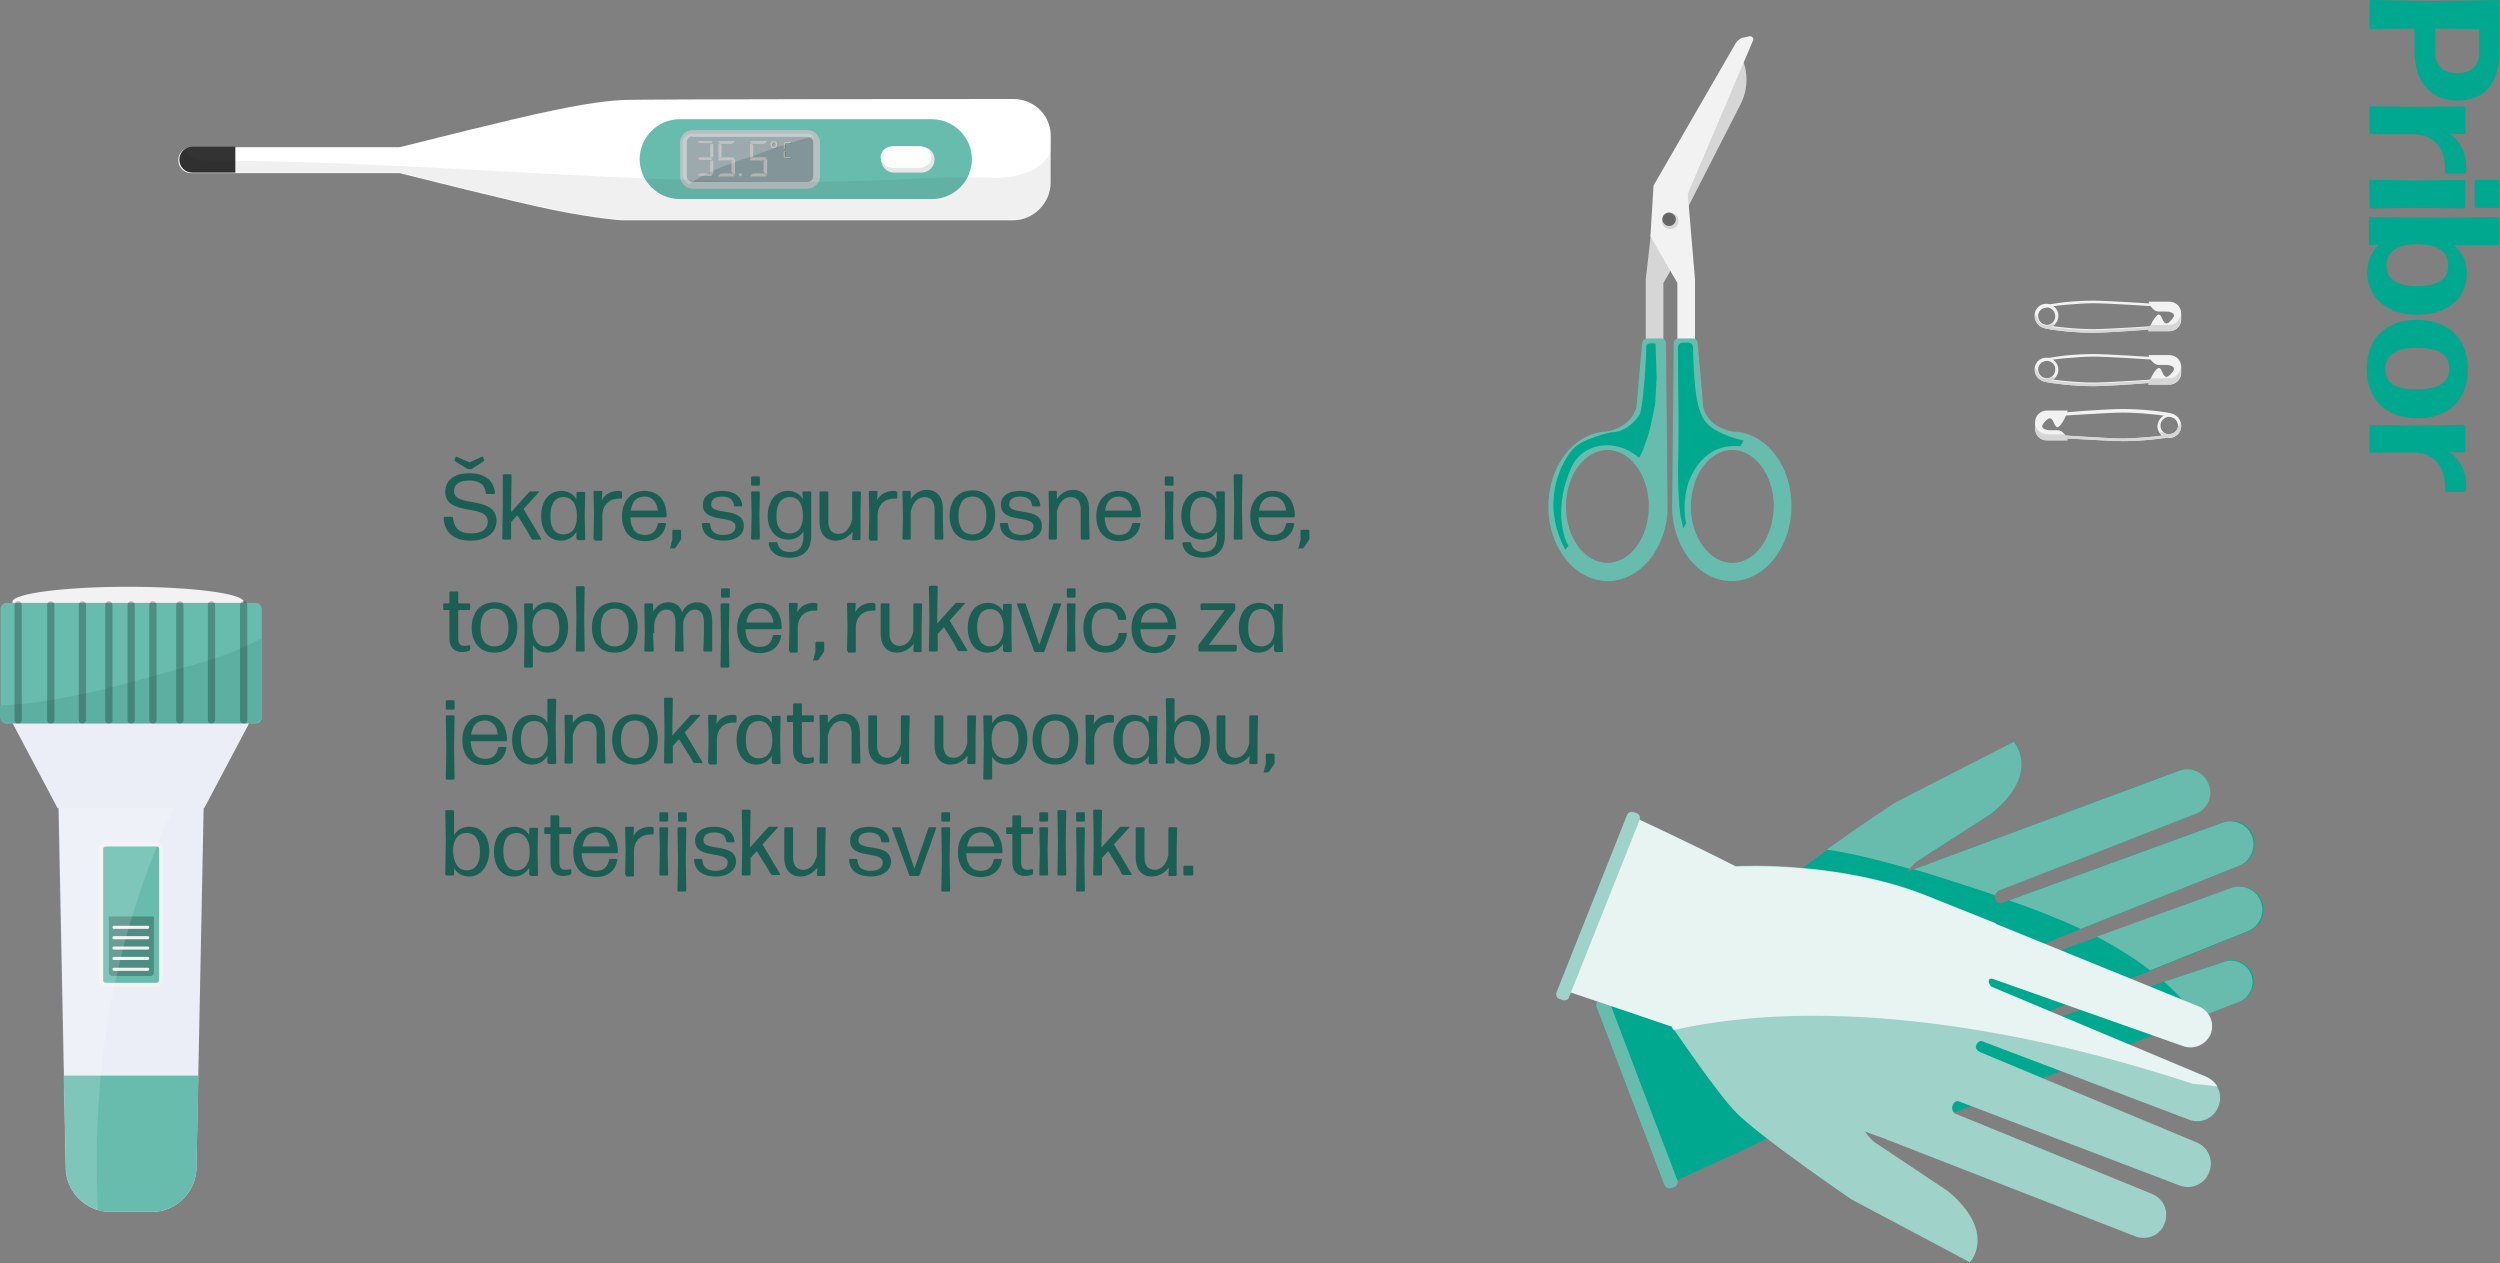 <?xml version="1.0" encoding="utf-8"?>
<!-- Generator: Adobe Illustrator 25.1.0, SVG Export Plug-In . SVG Version: 6.00 Build 0)  -->
<svg version="1.1" id="Layer_1" xmlns="http://www.w3.org/2000/svg" xmlns:xlink="http://www.w3.org/1999/xlink" x="0px" y="0px"
	 viewBox="0 0 482.3 243.7" style="enable-background:new 0 0 482.3 243.7;" xml:space="preserve">
<rect x="0" y="0" width="482.3" height="243.7" fill="#808080" stroke="none"/>
<style type="text/css">
	.st0{fill:#D6D6D6;}
	.st1{fill:#F2F2F2;}
	.st2{fill:#666666;}
	.st3{fill:#68BCAE;}
	.st4{fill:#00A88F;}
	.st5{fill:#FFFFFF;}
	.st6{fill:#333333;}
	.st7{fill:#839599;}
	.st8{fill:#B6C0C3;}
	.st9{fill:#E6E6E6;}
	.st10{fill:#B3B9BC;}
	.st11{fill:#B3B3B3;}
	.st12{fill:#727F7C;}
	.st13{opacity:6.000000e-02;}
	.st14{opacity:0.2;}
	.st15{fill:#1B5E53;}
	.st16{fill:#9FD3CA;}
	.st17{opacity:0.75;}
	.st18{fill:#EBEEF7;}
	.st19{fill:#5DAFA1;}
	.st20{opacity:0.25;}
	.st21{opacity:0.15;}
</style>
<g>
	<g>
		<path class="st0" d="M319.1,39.8l-1.6,14.1v12.2h3.4V54.6l5.2-9l-0.4-6.1C323.4,39.6,321.4,39.7,319.1,39.8z"/>
	</g>
	<g>
		<path class="st0" d="M336.1,11.1l0.4,1.3c0.8,2.6,0.5,5.5-0.8,7.9l-11.3,22.1l-2.5-5.9L336.1,11.1z"/>
	</g>
	<g>
		<path class="st1" d="M327,66.1V53.9l-1.4-16.5l12.6-29.6c0.2-0.4-0.2-0.9-0.7-0.8l-0.9,0.2c-0.8,0.1-1.5,0.6-1.9,1.4L319,35.8
			l-0.6,9.8l5.2,9v11.5H327z"/>
	</g>
	<g>
		<path class="st0" d="M323.8,42.6c0,0.9-0.7,1.6-1.6,1.6c-0.9,0-1.6-0.7-1.6-1.6c0-0.9,0.7-1.6,1.6-1.6
			C323.1,41,323.8,41.7,323.8,42.6z"/>
	</g>
	<g>
		<path class="st2" d="M323.3,42.3c0,0.7-0.6,1.3-1.3,1.3c-0.7,0-1.3-0.6-1.3-1.3c0-0.7,0.6-1.3,1.3-1.3
			C322.7,41.1,323.3,41.6,323.3,42.3z"/>
	</g>
	<g>
		<path class="st3" d="M321.7,98c0-0.1,0-0.2,0-0.3c0-0.3,0-0.5,0-0.8l-0.3-30.7c0-0.5-0.4-0.9-0.9-0.9h-2.8c-0.4,0-0.8,0.3-0.9,0.8
			l-1.1,12.5c-1.1,3.7-4.7,4.5-6,4.7c-0.2,0-0.4,0-0.5,0c0,0,0,0,0,0l0,0c-5.9,0.7-10.5,6.9-10.5,14.4c0,8,5.2,14.4,11.5,14.4
			c6,0,11-5.9,11.5-13.3c0-0.1,0-0.2,0-0.3L321.7,98z M310.1,108.6c-4.4,0-8-4.9-8-10.9c0-6,3.6-10.9,8-10.9c4.4,0,8,4.9,8,10.9
			C318.1,103.7,314.5,108.6,310.1,108.6z"/>
	</g>
	<g>
		<path class="st4" d="M319.4,66.4c0-0.2-0.8-0.2-1.3-0.1c-0.3,0-0.5,0.3-0.5,0.6c0,2.8-0.7,12.4-1.3,13.1c0,0-2.1,3.4-5.4,3.4
			c-0.2,0-5.7,1.2-7.5,3.3c-2.8,3.3-6,10.8-1.4,19.4c0.2-0.3,0.4-0.6,0.6-0.8c-1.3-2.1-2.6-8.1,0.5-15c2.3-5.2,8.9-5.7,13.1-2
			c0.2-0.2,0.3-0.5,0.4-0.7c0.1-0.2,0.4-0.8,0.5-1.2c0.1-0.3,0.2-0.7,0.3-0.8c0.2-0.5,0.3-0.9,0.5-1.4c0.6-2,1-4.1,1.4-6.2
			c0,0,0,0,0-0.1c0-0.5,0.1-1,0.1-1.5c0.1-1.2,0.1-2.4,0.2-3.5C319.5,70.7,319.5,68.6,319.4,66.4z"/>
	</g>
	<g>
		<path class="st3" d="M335.2,83.3L335.2,83.3C335.2,83.3,335.2,83.3,335.2,83.3c-0.2,0-0.4,0-0.6,0c-1.4-0.2-5-1-6-4.7l-1.1-12.5
			c0-0.4-0.4-0.8-0.9-0.8h-2.8c-0.5,0-0.9,0.4-0.9,0.9l-0.3,30.7c0,0.3,0,0.5,0,0.8c0,0.1,0,0.2,0,0.3l0,0.5c0,0.1,0,0.2,0,0.3
			c0.5,7.4,5.4,13.3,11.5,13.3c6.3,0,11.5-6.5,11.5-14.4C345.7,90.2,341.1,84,335.2,83.3z M334.2,108.6c-4.4,0-8-4.9-8-10.9
			c0-6,3.6-10.9,8-10.9c4.4,0,8,4.9,8,10.9C342.1,103.7,338.6,108.6,334.2,108.6z"/>
	</g>
	<g>
		<path class="st4" d="M325.8,66.1c-0.4,0-0.8,0-1.2,0c-0.5,0-0.9,0.4-0.9,0.9c0,6.5,0.2,13.6,0.1,20c-0.1,2.6-0.1,5.2,0,7.8
			c0.1,1.3,0.1,2.5,0.3,3.8c0,0.3,0.1,0.6,0.1,0.9c0,0.1,0,0.3,0.1,0.4c0,0,0,0,0,0c0.1,0.7,0.3,1.3,0.4,2c0.2-0.3,0.4-0.6,0.6-0.9
			c-0.4-1.8-0.4-3.7-0.1-5.6c0.2-1.4,0.6-2.8,1.3-4c1.7-3.4,4.9-5.8,9.2-5.3c0,0,0.1,0,0.1-0.1c0.2-0.3,0.4-0.7,0.6-1
			c-1.8-0.4-3.6-1-5.2-1.9c-3.1-1.7-4.3-3.8-4.6-16.2C326.6,66.5,326.3,66.2,325.8,66.1z"/>
	</g>
</g>
<g>
	<g>
		<g>
			<path class="st5" d="M195.5,19.1c0,0-72.9,0-75.4,0.2v0c0,0-4.5,0.1-13.4,2c-8.3,1.7-26.7,6.4-29.2,7c-0.2,0-0.4,0.1-0.6,0.1h-40
				c-1.4,0-2.5,1.1-2.5,2.5c0,1.4,1.1,2.5,2.5,2.5h40c0.2,0,0.4,0,0.6,0.1c2.5,0.6,20.9,5.3,29.2,7c8.9,1.8,13.4,2,13.4,2
				s1.1,0,1.6,0h73.7c4,0,7.3-3.3,7.3-7.3v-8.6C202.9,22.4,199.6,19.1,195.5,19.1z"/>
		</g>
		<g>
			<path class="st6" d="M45.4,28.3h-8.3c-1.4,0-2.5,1.1-2.5,2.5c0,1.4,1.1,2.5,2.5,2.5h8.3V28.3z"/>
		</g>
		<g>
			<path class="st3" d="M179.8,38.4h-48.7c-4.2,0-7.7-3.5-7.7-7.7v0c0-4.2,3.5-7.7,7.7-7.7h48.7c4.2,0,7.7,3.5,7.7,7.7v0
				C187.5,35,184,38.4,179.8,38.4z"/>
		</g>
		<g>
			<g>
				<path class="st7" d="M154.7,35.7h-20c-1.6,0-2.9-1.3-2.9-2.9v-4.3c0-1.6,1.3-2.9,2.9-2.9h20c1.6,0,2.9,1.3,2.9,2.9v4.3
					C157.6,34.5,156.3,35.7,154.7,35.7z"/>
			</g>
			<g>
				<path class="st7" d="M154.7,35.7h-20c-1.6,0-2.9-1.3-2.9-2.9v-4.3c0-1.6,1.3-2.9,2.9-2.9h20c1.6,0,2.9,1.3,2.9,2.9v4.3
					C157.6,34.5,156.3,35.7,154.7,35.7z"/>
			</g>
			<g>
				<path class="st8" d="M155.8,36.4h-22.2c-1.3,0-2.4-1.1-2.4-2.4v-6.5c0-1.3,1.1-2.4,2.4-2.4h22.2c1.3,0,2.4,1.1,2.4,2.4V34
					C158.2,35.3,157.1,36.4,155.8,36.4z M133.6,26.3c-0.6,0-1.1,0.5-1.1,1.1V34c0,0.6,0.5,1.1,1.1,1.1h22.2c0.6,0,1.1-0.5,1.1-1.1
					v-6.5c0-0.6-0.5-1.1-1.1-1.1H133.6z"/>
			</g>
		</g>
		<g>
			<path class="st9" d="M177.8,33.3h-5.3c-1.4,0-2.5-1.1-2.5-2.5v0c0-1.4,1.1-2.5,2.5-2.5h5.3c1.4,0,2.5,1.1,2.5,2.5v0
				C180.3,32.1,179.2,33.3,177.8,33.3z"/>
		</g>
		<g>
			<path class="st5" d="M177.3,28.2h-5c-1.3,0-2.4,0.9-2.4,2.1c0,1.2,1.1,2.1,2.4,2.1h5c1.3,0,2.4-0.9,2.4-2.1
				C179.6,29.1,178.6,28.2,177.3,28.2z"/>
		</g>
		<g>
			<g>
				<path class="st10" d="M135.1,27.2h2.1c0,0,0.1,0.1,0.3,0.2c-0.1,0.1-0.2,0.2-0.3,0.2h-2.1c0,0-0.1-0.1-0.3-0.2
					C134.9,27.3,135,27.2,135.1,27.2z M135.1,30.4h2.1c0,0,0.1,0.1,0.3,0.2c-0.1,0.1-0.2,0.2-0.3,0.2h-2.1c0,0-0.1-0.1-0.3-0.2
					C134.9,30.5,135,30.4,135.1,30.4z M135.1,33.5h2.1c0,0,0.1,0.1,0.3,0.2c-0.1,0.1-0.2,0.2-0.3,0.2h-2.1c0,0-0.1-0.1-0.3-0.2
					C134.9,33.6,135,33.6,135.1,33.5z M137.4,27.7c0.1,0.1,0.2,0.2,0.2,0.3v2.1c0,0-0.1,0.1-0.2,0.3c-0.1-0.1-0.2-0.2-0.2-0.3V28
					C137.2,27.9,137.3,27.8,137.4,27.7z M137.4,30.9c0.1,0.1,0.2,0.2,0.2,0.3v2.1c0,0-0.1,0.1-0.2,0.3c-0.1-0.1-0.2-0.2-0.2-0.3
					v-2.1C137.2,31.1,137.3,31,137.4,30.9z"/>
			</g>
			<g>
				<path class="st10" d="M138.7,27.5L138.7,27.5c0,0,0.2,0.2,0.5,0.5v2.1c0,0.1-0.1,0.2-0.2,0.3c0,0-0.1,0.1-0.2,0.2h0v-0.5
					c0,0,0,0,0,0l0,0V27.5z M138.7,27.2h3.1v0c-0.2,0.2-0.4,0.4-0.5,0.5h-2.2C139.1,27.7,139,27.5,138.7,27.2L138.7,27.2z
					 M139.2,30.4h2.5v0c-0.3,0.3-0.4,0.5-0.5,0.5h-2.6v0C139,30.5,139.1,30.4,139.2,30.4C139.2,30.4,139.2,30.4,139.2,30.4z
					 M141.3,33.5c0.2,0.1,0.3,0.3,0.5,0.5v0h-2.6c0,0,0,0,0,0l0,0h-0.5v0c0.3-0.3,0.5-0.5,0.5-0.5H141.3z M141.8,30.6L141.8,30.6
					l0,3.1h0l-0.5-0.5v-2.1C141.4,31,141.5,30.9,141.8,30.6z"/>
			</g>
			<g>
				<path class="st10" d="M144.8,27.5L144.8,27.5c0,0,0.2,0.2,0.5,0.5v2.1c0,0.1-0.1,0.2-0.2,0.3c0,0-0.1,0.1-0.2,0.2h0v-0.5
					c0,0,0,0,0,0l0,0V27.5z M144.9,27.2h3.1v0c-0.2,0.2-0.4,0.4-0.5,0.5h-2.2C145.3,27.7,145.2,27.5,144.9,27.2L144.9,27.2z
					 M145.4,30.4h2.5v0c-0.3,0.3-0.4,0.5-0.5,0.5h-2.6v0C145.1,30.5,145.3,30.4,145.4,30.4C145.4,30.4,145.4,30.4,145.4,30.4z
					 M147.5,33.5c0.2,0.1,0.3,0.3,0.5,0.5v0h-2.6c0,0,0,0,0,0l0,0h-0.5v0c0.3-0.3,0.5-0.5,0.5-0.5H147.5z M148,30.6L148,30.6l0,3.1
					h0l-0.5-0.5v-2.1C147.6,31,147.7,30.9,148,30.6z"/>
			</g>
		</g>
		<g>
			<g>
				<path class="st11" d="M134.9,27.2h2.1c0,0,0.1,0.1,0.3,0.2c-0.1,0.1-0.2,0.2-0.3,0.2h-2.1c0,0-0.1-0.1-0.3-0.2
					C134.7,27.3,134.8,27.2,134.9,27.2z M134.9,30.4h2.1c0,0,0.1,0.1,0.3,0.2c-0.1,0.1-0.2,0.2-0.3,0.2h-2.1c0,0-0.1-0.1-0.3-0.2
					C134.7,30.5,134.8,30.4,134.9,30.4z M134.9,33.5h2.1c0,0,0.1,0.1,0.3,0.2c-0.1,0.1-0.2,0.2-0.3,0.2h-2.1c0,0-0.1-0.1-0.3-0.2
					C134.7,33.6,134.8,33.6,134.9,33.5z M137.2,27.7c0.1,0.1,0.2,0.2,0.2,0.3v2.1c0,0-0.1,0.1-0.2,0.3c-0.1-0.1-0.2-0.2-0.2-0.3V28
					C137,27.9,137.1,27.8,137.2,27.7z M137.2,30.9c0.1,0.1,0.2,0.2,0.2,0.3v2.1c0,0-0.1,0.1-0.2,0.3c-0.1-0.1-0.2-0.2-0.2-0.3v-2.1
					C137,31.1,137.1,31,137.2,30.9z"/>
			</g>
			<g>
				<path class="st11" d="M138.5,27.5L138.5,27.5c0,0,0.2,0.2,0.5,0.5v2.1c0,0.1-0.1,0.2-0.2,0.3c0,0-0.1,0.1-0.2,0.2h0v-0.5
					c0,0,0,0,0,0l0,0V27.5z M138.5,27.2h3.1v0c-0.2,0.2-0.4,0.4-0.5,0.5h-2.2C138.9,27.7,138.8,27.5,138.5,27.2L138.5,27.2z
					 M139,30.4h2.5v0c-0.3,0.3-0.4,0.5-0.5,0.5h-2.6v0C138.8,30.5,138.9,30.4,139,30.4C139,30.4,139,30.4,139,30.4z M141.1,33.5
					c0.2,0.1,0.3,0.3,0.5,0.5v0H139c0,0,0,0,0,0l0,0h-0.5v0c0.3-0.3,0.5-0.5,0.5-0.5H141.1z M141.6,30.6L141.6,30.6l0,3.1h0
					l-0.5-0.5v-2.1C141.2,31,141.3,30.9,141.6,30.6z"/>
			</g>
			<g>
				<path class="st11" d="M144.6,27.5L144.6,27.5c0,0,0.2,0.2,0.5,0.5v2.1c0,0.1-0.1,0.2-0.2,0.3c0,0-0.1,0.1-0.2,0.2h0v-0.5
					c0,0,0,0,0,0l0,0V27.5z M144.6,27.2h3.1v0c-0.2,0.2-0.4,0.4-0.5,0.5h-2.2C145.1,27.7,145,27.5,144.6,27.2L144.6,27.2z
					 M145.2,30.4h2.5v0c-0.3,0.3-0.4,0.5-0.5,0.5h-2.6v0C144.9,30.5,145.1,30.4,145.2,30.4C145.1,30.4,145.2,30.4,145.2,30.4z
					 M147.3,33.5c0.2,0.1,0.3,0.3,0.5,0.5v0h-2.6c0,0,0,0,0,0l0,0h-0.5v0c0.3-0.3,0.5-0.5,0.5-0.5H147.3z M147.8,30.6L147.8,30.6
					l0,3.1h0l-0.5-0.5v-2.1C147.4,31,147.5,30.9,147.8,30.6z"/>
			</g>
		</g>
		<g>
			<path class="st11" d="M143.1,33.6l-0.2-0.2c0,0-0.1,0-0.2,0l-0.2,0.2c0,0,0,0.1,0,0.2l0.2,0.2c0,0,0.1,0,0.2,0l0.2-0.2
				C143.2,33.7,143.2,33.7,143.1,33.6z"/>
		</g>
		<g>
			<g>
				<path class="st12" d="M151.4,28.9L151.4,28.9L151.4,28.9c0.2-0.1,0.2-0.1,0.2-0.1l0,0v-1.1l0,0c0,0,0,0,0,0h1.1l0,0
					c0,0,0.1-0.1,0.1-0.1l0,0l0,0c-0.1-0.1-0.1-0.1-0.1-0.1l0,0h-1.1l0,0c0,0-0.1,0.1-0.1,0.1l0,0l0,0c0,0,0,0,0,0l0,0
					c-0.1,0.1-0.1,0.1-0.1,0.1l0,0v1.1l0,0C151.3,28.8,151.3,28.8,151.4,28.9z"/>
			</g>
			<g>
				<path class="st12" d="M152.8,30.5c-0.1-0.1-0.1-0.1-0.1-0.1l0,0h-1.1c0,0,0,0,0,0l0,0v-1.1l0,0c0,0-0.1-0.1-0.1-0.1l0,0l0,0
					c-0.1,0.1-0.1,0.1-0.1,0.1l0,0v1.1l0,0c0,0,0.1,0.1,0.1,0.1l0,0c0,0,0,0,0,0l0,0l0,0c0.1,0.1,0.1,0.1,0.1,0.1l0,0h1.1l0,0
					C152.7,30.7,152.7,30.7,152.8,30.5L152.8,30.5L152.8,30.5z"/>
			</g>
		</g>
		<g>
			<g>
				<path class="st12" d="M149.5,28.7c-0.4,0-0.7-0.3-0.7-0.7c0-0.4,0.3-0.7,0.7-0.7c0.4,0,0.7,0.3,0.7,0.7
					C150.2,28.4,149.8,28.7,149.5,28.7z M149.5,27.6c-0.2,0-0.4,0.2-0.4,0.4c0,0.2,0.2,0.4,0.4,0.4c0.2,0,0.4-0.2,0.4-0.4
					C149.9,27.8,149.7,27.6,149.5,27.6z"/>
			</g>
		</g>
		<g>
			<g>
				<path class="st11" d="M151.2,28.8L151.2,28.8L151.2,28.8c0.2-0.1,0.2-0.1,0.2-0.1l0,0v-1.1l0,0c0,0,0,0,0,0h1.1l0,0
					c0,0,0.1-0.1,0.1-0.1l0,0l0,0c-0.1-0.1-0.1-0.1-0.1-0.1l0,0h-1.1l0,0c0,0-0.1,0.1-0.1,0.1l0,0l0,0c0,0,0,0,0,0l0,0
					c-0.1,0.1-0.1,0.1-0.1,0.1l0,0v1.1l0,0C151.1,28.7,151.2,28.7,151.2,28.8z"/>
			</g>
			<g>
				<path class="st11" d="M152.6,30.4c-0.1-0.1-0.1-0.1-0.1-0.1l0,0h-1.1c0,0,0,0,0,0l0,0v-1.1l0,0c0,0-0.1-0.1-0.1-0.1l0,0l0,0
					c-0.1,0.1-0.1,0.1-0.1,0.1l0,0v1.1l0,0c0,0,0.1,0.1,0.1,0.1l0,0c0,0,0,0,0,0l0,0l0,0c0.1,0.1,0.1,0.1,0.1,0.1l0,0h1.1l0,0
					C152.5,30.6,152.6,30.5,152.6,30.4L152.6,30.4L152.6,30.4z"/>
			</g>
		</g>
		<g>
			<g>
				<path class="st11" d="M149.3,28.6c-0.4,0-0.7-0.3-0.7-0.7c0-0.4,0.3-0.7,0.7-0.7c0.4,0,0.7,0.3,0.7,0.7
					C150,28.3,149.7,28.6,149.3,28.6z M149.3,27.5c-0.2,0-0.4,0.2-0.4,0.4c0,0.2,0.2,0.4,0.4,0.4c0.2,0,0.4-0.2,0.4-0.4
					C149.7,27.7,149.5,27.5,149.3,27.5z"/>
			</g>
		</g>
	</g>
	<g class="st13">
		<path d="M191.4,34.3c-5.2-0.2-10.1-0.1-15.3,0.2C130.7,36.9,85.4,31,39.9,31c-2,0-3.5-0.9-4.3-2.2c-0.6,0.5-1,1.2-1,2
			c0,1.4,1.1,2.5,2.5,2.5h40c0.2,0,0.4,0,0.6,0.1c2.5,0.6,20.9,5.3,29.2,7c8.9,1.8,13.4,2,13.4,2s1.1,0,1.6,0h73.7
			c4,0,7.3-3.3,7.3-7.3v-6.2C201.2,33.4,195.3,34.4,191.4,34.3z"/>
	</g>
	<g class="st14">
		<path class="st5" d="M132.9,35.6c3.9-2.9,8.9-4.3,13.4-5.9c3.5-1.3,7.1-2.5,10.7-3.4c-0.3-0.3-0.8-0.5-1.3-0.5h-22.2
			c-1,0-1.8,0.8-1.8,1.8V34C131.9,34.7,132.3,35.3,132.9,35.6z"/>
	</g>
</g>
<g>
	<g>
		<path class="st15" d="M90.8,104.3c-3.2,0-5.1-1.5-5.2-4.4c0-0.1,0.1-0.2,0.2-0.2h1.4c0.1,0,0.2,0.1,0.2,0.2c0.2,1.9,1.1,3,3.5,3
			c1.9,0,3.2-0.7,3.2-2.3c0-3.5-8.2-0.9-8.2-5.7c0-2.3,1.8-3.6,4.6-3.6c2.9,0,4.7,1.2,5,3.8c0,0.1-0.1,0.2-0.2,0.2h-1.4
			c-0.1,0-0.2-0.1-0.2-0.2c-0.1-1.6-1.2-2.4-3.2-2.4c-1.7,0-2.9,0.6-2.9,2.1c0,3.2,8.2,0.7,8.2,5.7C95.7,103,93.6,104.3,90.8,104.3z
			 M91.1,90.4c-0.1,0.1-0.2,0.1-0.3,0.1h-0.4c-0.1,0-0.2,0-0.3-0.1L87.8,89c-0.1-0.1-0.1-0.2-0.1-0.3l0.2-0.5c0-0.1,0.1-0.1,0.2-0.1
			l2.5,1.1l2.4-1.1c0.1,0,0.2,0,0.2,0.1l0.2,0.5c0,0.1,0,0.2-0.1,0.3L91.1,90.4z"/>
		<path class="st15" d="M101.8,102.6l-2-3.2l-1.2,1.3l0,3.2c0,0.1-0.1,0.2-0.2,0.2h-1.3c-0.1,0-0.2-0.1-0.2-0.2l0.1-6.1L97,91.7
			c0-0.1,0.1-0.2,0.2-0.2h1.3c0.1,0,0.2,0.1,0.2,0.2l-0.1,6.1v1l3.5-3.9c0.1-0.1,0.2-0.1,0.3-0.1h1.5c0.1,0,0.1,0.1,0.1,0.1l-3,3.3
			l3.4,5.7c0,0.1,0,0.2-0.1,0.2h-1.5c-0.1,0-0.2-0.1-0.3-0.2L101.8,102.6z"/>
		<path class="st15" d="M111.4,104.1c-0.1,0-0.2-0.1-0.2-0.2l0-1.3c-0.6,1-1.6,1.7-3,1.7c-2.5,0-3.8-2.1-3.8-4.8s1.4-4.8,3.9-4.8
			c1.3,0,2.3,0.6,2.9,1.6l0-1.2c0-0.1,0.1-0.2,0.2-0.2h1.3c0.1,0,0.2,0.1,0.2,0.2l-0.1,4.4l0.1,4.5c0,0.1-0.1,0.2-0.2,0.2H111.4z
			 M108.7,103.1c1.6,0,2.6-1.2,2.6-3.5c0-2.2-0.8-3.5-2.3-3.7c-0.1,0-0.3,0-0.4,0c-1.7,0.1-2.4,1.5-2.4,3.5
			C106.1,101.6,106.9,103.1,108.7,103.1z"/>
		<path class="st15" d="M114.7,104.1c-0.1,0-0.2-0.1-0.2-0.2l0.1-4.6l-0.1-4.4c0-0.1,0.1-0.2,0.2-0.2h1.3c0.1,0,0.2,0.1,0.2,0.2
			l-0.1,1.6c0.6-1.2,1.9-1.8,3.2-1.8c0.2,0,0.4,0,0.5,0.1c0.1,0,0.2,0.1,0.2,0.2v1c0,0.1-0.1,0.2-0.2,0.2c-0.1,0-0.3,0-0.5,0
			c-1.5,0-2.9,0.9-3.1,3l0,4.9c0,0.1-0.1,0.2-0.2,0.2H114.7z"/>
		<path class="st15" d="M128.3,100.9c0.1,0,0.2,0.1,0.2,0.2c-0.3,1.9-1.7,3.3-4.1,3.3c-2.9,0-4.4-2-4.4-4.8c0-2.9,1.7-4.9,4.3-4.9
			c2.7,0,4.3,1.8,4.3,4.9c0,0.1-0.1,0.2-0.2,0.2h-6.8c0.1,2.2,1,3.4,2.8,3.4c1.4,0,2.2-0.7,2.5-2.1c0-0.1,0.1-0.2,0.2-0.2H128.3z
			 M124.3,95.8c-1.5,0-2.4,1-2.6,2.7h5.2C126.8,97.1,126,95.8,124.3,95.8z"/>
		<path class="st15" d="M129.4,105.9c-0.1,0-0.2-0.1-0.1-0.2l0.4-1.6v-1.7c0-0.1,0.1-0.2,0.2-0.2h1.3c0.1,0,0.2,0.1,0.2,0.2v1.5
			c0,0.1,0,0.2-0.1,0.3l-1,1.5c-0.1,0.1-0.2,0.1-0.3,0.1H129.4z"/>
		<path class="st15" d="M139.6,104.3c-2.4,0-4.1-1.1-4.2-3.2c0-0.1,0.1-0.2,0.2-0.2h1.2c0.1,0,0.2,0.1,0.2,0.2
			c0.1,1.5,1,2.1,2.6,2.1c1.4,0,2.3-0.6,2.3-1.6c0-2.4-6.3-0.5-6.3-4.2c0-1.8,1.5-2.7,3.7-2.7c2.1,0,3.7,0.9,3.9,2.8
			c0,0.1-0.1,0.2-0.2,0.2h-1.2c-0.1,0-0.2-0.1-0.2-0.2c-0.1-1.2-1-1.7-2.3-1.7c-1.3,0-2.1,0.5-2.1,1.5c0,2.3,6.3,0.3,6.3,4.2
			C143.5,103.3,141.8,104.3,139.6,104.3z"/>
		<path class="st15" d="M145.1,104.1c-0.1,0-0.2-0.1-0.2-0.2l0.1-4.6l-0.1-4.3c0-0.1,0.1-0.2,0.2-0.2h1.3c0.1,0,0.2,0.1,0.2,0.2
			l-0.1,4.3l0.1,4.6c0,0.1-0.1,0.2-0.2,0.2H145.1z M145.1,93.7c-0.1,0-0.2-0.1-0.2-0.2v-1.4c0-0.1,0.1-0.2,0.2-0.2h1.3
			c0.1,0,0.2,0.1,0.2,0.2v1.4c0,0.1-0.1,0.2-0.2,0.2H145.1z"/>
		<path class="st15" d="M152.3,107.6c-2.1,0-3.8-0.9-4-2.8c0-0.1,0.1-0.2,0.2-0.2h1.3c0.1,0,0.2,0.1,0.2,0.2
			c0.2,1.1,1.1,1.7,2.4,1.7c1.6,0,2.6-0.9,2.6-3v-1c-0.6,1-1.6,1.6-2.9,1.6c-2.6,0-4-2-4-4.6c0-2.6,1.4-4.8,3.9-4.8
			c1.3,0,2.3,0.6,2.9,1.6l-0.1-1.3c0-0.1,0.1-0.2,0.2-0.2h1.3c0.1,0,0.2,0.1,0.2,0.2l0,3.5l0,4.9C156.5,106.1,155,107.6,152.3,107.6
			z M152.4,102.9c1.5,0,2.5-1.1,2.5-3.4c0-2.2-0.8-3.5-2.3-3.6c-0.1,0-0.3,0-0.4,0c-1.6,0.1-2.4,1.4-2.4,3.5
			C149.7,101.6,150.6,102.9,152.4,102.9z"/>
		<path class="st15" d="M161.2,104.3c-1.9,0-3.1-1.3-3.1-3.7v-1.8l0-3.8c0-0.1,0.1-0.2,0.2-0.2h1.3c0.1,0,0.2,0.1,0.2,0.2l0,3.8v1.8
			c0,1.7,0.8,2.4,2,2.4c1.2,0,2.2-1,2.6-2.8v-1.4l0-3.8c0-0.1,0.1-0.2,0.2-0.2h1.3c0.1,0,0.2,0.1,0.2,0.2l-0.1,4.1l0,4.9
			c0,0.1-0.1,0.2-0.2,0.2h-1.2c-0.1,0-0.2-0.1-0.2-0.2l0.1-1.4C163.7,103.5,162.7,104.3,161.2,104.3z"/>
		<path class="st15" d="M167.8,104.1c-0.1,0-0.2-0.1-0.2-0.2l0.1-4.6l-0.1-4.4c0-0.1,0.1-0.2,0.2-0.2h1.3c0.1,0,0.2,0.1,0.2,0.2
			l-0.1,1.6c0.6-1.2,1.9-1.8,3.2-1.8c0.2,0,0.4,0,0.5,0.1c0.1,0,0.2,0.1,0.2,0.2v1c0,0.1-0.1,0.2-0.2,0.2c-0.1,0-0.3,0-0.5,0
			c-1.5,0-2.9,0.9-3.1,3l0,4.9c0,0.1-0.1,0.2-0.2,0.2H167.8z"/>
		<path class="st15" d="M174.3,104.1c-0.1,0-0.2-0.1-0.2-0.2l0.1-4.1l-0.1-4.9c0-0.1,0.1-0.2,0.2-0.2h1.2c0.1,0,0.2,0.1,0.2,0.2
			l0,1.4c0.6-0.9,1.6-1.8,3.1-1.8c1.9,0,3.1,1.3,3.1,3.7v1.9l0.1,3.8c0,0.1-0.1,0.2-0.2,0.2h-1.3c-0.1,0-0.2-0.1-0.2-0.2l0-3.8v-1.8
			c0-1.7-0.8-2.4-2-2.4c-1.2,0-2.2,1-2.6,2.8v1.4l0,3.8c0,0.1-0.1,0.2-0.2,0.2H174.3z"/>
		<path class="st15" d="M187.6,104.3c-2.8,0-4.4-1.9-4.4-4.8c0-2.9,1.6-4.9,4.4-4.9c2.8,0,4.4,1.9,4.4,4.8S190.4,104.3,187.6,104.3z
			 M187.6,103.1c1.8,0,2.7-1.3,2.7-3.6s-0.9-3.7-2.7-3.7c-1.8,0-2.7,1.4-2.7,3.7S185.8,103.1,187.6,103.1z"/>
		<path class="st15" d="M197.1,104.3c-2.4,0-4.1-1.1-4.2-3.2c0-0.1,0.1-0.2,0.2-0.2h1.2c0.1,0,0.2,0.1,0.2,0.2
			c0.1,1.5,1,2.1,2.6,2.1c1.4,0,2.3-0.6,2.3-1.6c0-2.4-6.3-0.5-6.3-4.2c0-1.8,1.5-2.7,3.7-2.7c2.1,0,3.7,0.9,3.9,2.8
			c0,0.1-0.1,0.2-0.2,0.2h-1.2c-0.1,0-0.2-0.1-0.2-0.2c-0.1-1.2-1-1.7-2.3-1.7c-1.3,0-2.1,0.5-2.1,1.5c0,2.3,6.3,0.3,6.3,4.2
			C201,103.3,199.3,104.3,197.1,104.3z"/>
		<path class="st15" d="M202.5,104.1c-0.1,0-0.2-0.1-0.2-0.2l0.1-4.1l-0.1-4.9c0-0.1,0.1-0.2,0.2-0.2h1.2c0.1,0,0.2,0.1,0.2,0.2
			l0,1.4c0.6-0.9,1.6-1.8,3.1-1.8c1.9,0,3.1,1.3,3.1,3.7v1.9l0.1,3.8c0,0.1-0.1,0.2-0.2,0.2h-1.3c-0.1,0-0.2-0.1-0.2-0.2l0-3.8v-1.8
			c0-1.7-0.8-2.4-2-2.4c-1.2,0-2.2,1-2.6,2.8v1.4l0,3.8c0,0.1-0.1,0.2-0.2,0.2H202.5z"/>
		<path class="st15" d="M219.8,100.9c0.1,0,0.2,0.1,0.2,0.2c-0.3,1.9-1.7,3.3-4.1,3.3c-2.9,0-4.4-2-4.4-4.8c0-2.9,1.7-4.9,4.3-4.9
			c2.7,0,4.3,1.8,4.3,4.9c0,0.1-0.1,0.2-0.2,0.2h-6.8c0.1,2.2,1,3.4,2.8,3.4c1.4,0,2.2-0.7,2.5-2.1c0-0.1,0.1-0.2,0.2-0.2H219.8z
			 M215.8,95.8c-1.5,0-2.4,1-2.6,2.7h5.2C218.3,97.1,217.4,95.8,215.8,95.8z"/>
		<path class="st15" d="M224.9,104.1c-0.1,0-0.2-0.1-0.2-0.2l0.1-4.6l-0.1-4.3c0-0.1,0.1-0.2,0.2-0.2h1.3c0.1,0,0.2,0.1,0.2,0.2
			l-0.1,4.3l0.1,4.6c0,0.1-0.1,0.2-0.2,0.2H224.9z M224.9,93.7c-0.1,0-0.2-0.1-0.2-0.2v-1.4c0-0.1,0.1-0.2,0.2-0.2h1.3
			c0.1,0,0.2,0.1,0.2,0.2v1.4c0,0.1-0.1,0.2-0.2,0.2H224.9z"/>
		<path class="st15" d="M232.1,107.6c-2.1,0-3.8-0.9-4-2.8c0-0.1,0.1-0.2,0.2-0.2h1.3c0.1,0,0.2,0.1,0.2,0.2
			c0.2,1.1,1.1,1.7,2.4,1.7c1.6,0,2.6-0.9,2.6-3v-1c-0.6,1-1.6,1.6-2.9,1.6c-2.6,0-4-2-4-4.6c0-2.6,1.4-4.8,3.9-4.8
			c1.3,0,2.3,0.6,2.9,1.6l-0.1-1.3c0-0.1,0.1-0.2,0.2-0.2h1.3c0.1,0,0.2,0.1,0.2,0.2l0,3.5l0,4.9
			C236.3,106.1,234.8,107.6,232.1,107.6z M232.2,102.9c1.5,0,2.5-1.1,2.5-3.4c0-2.2-0.8-3.5-2.3-3.6c-0.1,0-0.3,0-0.4,0
			c-1.6,0.1-2.4,1.4-2.4,3.5C229.5,101.6,230.4,102.9,232.2,102.9z"/>
		<path class="st15" d="M238.2,104.1c-0.1,0-0.2-0.1-0.2-0.2l0.1-6.2l-0.1-6c0-0.1,0.1-0.2,0.2-0.2h1.3c0.1,0,0.2,0.1,0.2,0.2
			l-0.1,6l0.1,6.2c0,0.1-0.1,0.2-0.2,0.2H238.2z"/>
		<path class="st15" d="M249.5,100.9c0.1,0,0.2,0.1,0.2,0.2c-0.3,1.9-1.7,3.3-4.1,3.3c-2.9,0-4.4-2-4.4-4.8c0-2.9,1.7-4.9,4.3-4.9
			c2.7,0,4.3,1.8,4.3,4.9c0,0.1-0.1,0.2-0.2,0.2h-6.8c0.1,2.2,1,3.4,2.8,3.4c1.4,0,2.2-0.7,2.5-2.1c0-0.1,0.1-0.2,0.2-0.2H249.5z
			 M245.5,95.8c-1.5,0-2.4,1-2.6,2.7h5.2C248,97.1,247.2,95.8,245.5,95.8z"/>
		<path class="st15" d="M250.6,105.9c-0.1,0-0.2-0.1-0.1-0.2l0.4-1.6v-1.7c0-0.1,0.1-0.2,0.2-0.2h1.3c0.1,0,0.2,0.1,0.2,0.2v1.5
			c0,0.1,0,0.2-0.1,0.3l-1,1.5c-0.1,0.1-0.2,0.1-0.3,0.1H250.6z"/>
		<path class="st15" d="M90.6,125.4c0,0.1-0.1,0.2-0.2,0.2c-0.4,0.1-0.8,0.2-1.2,0.2c-1.4,0-2.5-0.7-2.5-2.7v-5.4h-1
			c-0.1,0-0.2-0.1-0.2-0.2v-0.9c0-0.1,0.1-0.2,0.2-0.2h1l0-2.1c0-0.1,0.1-0.2,0.2-0.2h1.3c0.1,0,0.2,0.1,0.2,0.2l0,2.1h2.1
			c0.1,0,0.2,0.1,0.2,0.2v0.9c0,0.1-0.1,0.2-0.2,0.2h-2.1v5.4c0,1.1,0.4,1.5,1.2,1.5c0.3,0,0.7-0.1,0.9-0.1c0.1,0,0.2,0,0.2,0.1
			V125.4z"/>
		<path class="st15" d="M95.4,125.9c-2.8,0-4.4-1.9-4.4-4.8c0-2.9,1.6-4.9,4.4-4.9c2.8,0,4.4,1.9,4.4,4.8S98.3,125.9,95.4,125.9z
			 M95.4,124.7c1.8,0,2.7-1.3,2.7-3.6s-0.9-3.7-2.7-3.7c-1.8,0-2.7,1.4-2.7,3.7S93.6,124.7,95.4,124.7z"/>
		<path class="st15" d="M105.7,125.9c-1.3,0-2.3-0.5-2.9-1.5l0,4.2c0,0.1-0.1,0.2-0.2,0.2h-1.3c-0.1,0-0.2-0.1-0.2-0.2l0.1-6.9
			l-0.1-5.1c0-0.1,0.1-0.2,0.2-0.2h1.3c0.1,0,0.2,0.1,0.2,0.2l0,1.3c0.6-1,1.6-1.7,3-1.7c2.5,0,3.8,2.1,3.8,4.8
			C109.6,123.7,108.2,125.9,105.7,125.9z M105.3,124.7c1.8,0,2.6-1.4,2.6-3.5c0-2.2-0.8-3.7-2.6-3.7c-1.6,0-2.6,1.2-2.6,3.5
			C102.8,123.3,103.7,124.7,105.3,124.7z"/>
		<path class="st15" d="M111.3,125.7c-0.1,0-0.2-0.1-0.2-0.2l0.1-6.2l-0.1-6c0-0.1,0.1-0.2,0.2-0.2h1.3c0.1,0,0.2,0.1,0.2,0.2
			l-0.1,6l0.1,6.2c0,0.1-0.1,0.2-0.2,0.2H111.3z"/>
		<path class="st15" d="M118.6,125.9c-2.8,0-4.4-1.9-4.4-4.8c0-2.9,1.6-4.9,4.4-4.9c2.8,0,4.4,1.9,4.4,4.8S121.4,125.9,118.6,125.9z
			 M118.6,124.7c1.8,0,2.7-1.3,2.7-3.6s-0.9-3.7-2.7-3.7c-1.8,0-2.7,1.4-2.7,3.7S116.8,124.7,118.6,124.7z"/>
		<path class="st15" d="M126,122.1l0.1,3.4c0,0.1-0.1,0.2-0.2,0.2h-1.4c-0.1,0-0.2-0.1-0.2-0.2l0.1-3.4l-0.1-5.5
			c0-0.1,0.1-0.2,0.2-0.2h1.3c0.1,0,0.2,0.1,0.2,0.2l0,1.4c0.6-1,1.5-1.8,2.9-1.8c1.3,0,2.3,0.6,2.7,1.9c0.6-1.3,1.6-1.9,2.9-1.9
			c1.8,0,2.9,1.2,2.9,3.7v2.2l0,3.4c0,0.1-0.1,0.2-0.2,0.2h-1.3c-0.1,0-0.2-0.1-0.2-0.2l0.1-3.4V120c0-1.7-0.7-2.4-1.8-2.4
			c-1,0-1.8,0.9-2.2,2.4v2.1l0.1,3.4c0,0.1-0.1,0.2-0.2,0.2h-1.3c-0.1,0-0.2-0.1-0.2-0.2l0.1-3.4V120c0-1.7-0.7-2.4-1.8-2.4
			c-1.1,0-2,1-2.3,2.8V122.1z"/>
		<path class="st15" d="M139.2,128.8c-0.1,0-0.2-0.1-0.2-0.2l0.1-5.9l-0.1-6.1c0-0.1,0.1-0.2,0.2-0.2h1.3c0.1,0,0.2,0.1,0.2,0.2
			l-0.1,6.1l0.1,5.9c0,0.1-0.1,0.2-0.2,0.2H139.2z M139.3,115.3c-0.1,0-0.2-0.1-0.2-0.2v-1.4c0-0.1,0.1-0.2,0.2-0.2h1.3
			c0.1,0,0.2,0.1,0.2,0.2v1.4c0,0.1-0.1,0.2-0.2,0.2H139.3z"/>
		<path class="st15" d="M150.5,122.5c0.1,0,0.2,0.1,0.2,0.2c-0.3,1.9-1.7,3.3-4.1,3.3c-2.9,0-4.4-2-4.4-4.8c0-2.9,1.7-4.9,4.3-4.9
			c2.7,0,4.3,1.8,4.3,4.9c0,0.1-0.1,0.2-0.2,0.2h-6.8c0.1,2.2,1,3.4,2.8,3.4c1.4,0,2.2-0.7,2.5-2.1c0-0.1,0.1-0.2,0.2-0.2H150.5z
			 M146.6,117.4c-1.5,0-2.4,1-2.6,2.7h5.2C149.1,118.7,148.2,117.4,146.6,117.4z"/>
		<path class="st15" d="M152.4,125.7c-0.1,0-0.2-0.1-0.2-0.2l0.1-4.6l-0.1-4.4c0-0.1,0.1-0.2,0.2-0.2h1.3c0.1,0,0.2,0.1,0.2,0.2
			l-0.1,1.6c0.6-1.2,1.9-1.8,3.2-1.8c0.2,0,0.4,0,0.5,0.1c0.1,0,0.2,0.1,0.2,0.2v1c0,0.1-0.1,0.2-0.2,0.2c-0.1,0-0.3,0-0.5,0
			c-1.5,0-2.9,0.9-3.1,3l0,4.9c0,0.1-0.1,0.2-0.2,0.2H152.4z"/>
		<path class="st15" d="M157,127.5c-0.1,0-0.2-0.1-0.1-0.2l0.4-1.6V124c0-0.1,0.1-0.2,0.2-0.2h1.3c0.1,0,0.2,0.1,0.2,0.2v1.5
			c0,0.1,0,0.2-0.1,0.3l-1,1.5c-0.1,0.1-0.2,0.1-0.3,0.1H157z"/>
		<path class="st15" d="M163.6,125.7c-0.1,0-0.2-0.1-0.2-0.2l0.1-4.6l-0.1-4.4c0-0.1,0.1-0.2,0.2-0.2h1.3c0.1,0,0.2,0.1,0.2,0.2
			l-0.1,1.6c0.6-1.2,1.9-1.8,3.2-1.8c0.2,0,0.4,0,0.5,0.1c0.1,0,0.2,0.1,0.2,0.2v1c0,0.1-0.1,0.2-0.2,0.2c-0.1,0-0.3,0-0.5,0
			c-1.5,0-2.9,0.9-3.1,3l0,4.9c0,0.1-0.1,0.2-0.2,0.2H163.6z"/>
		<path class="st15" d="M173,125.9c-1.9,0-3.1-1.3-3.1-3.7v-1.8l0-3.8c0-0.1,0.1-0.2,0.2-0.2h1.3c0.1,0,0.2,0.1,0.2,0.2l0,3.8v1.8
			c0,1.7,0.8,2.4,2,2.4c1.2,0,2.2-1,2.6-2.8v-1.4l0-3.8c0-0.1,0.1-0.2,0.2-0.2h1.3c0.1,0,0.2,0.1,0.2,0.2l-0.1,4.1l0,4.9
			c0,0.1-0.1,0.2-0.2,0.2h-1.2c-0.1,0-0.2-0.1-0.2-0.2l0.1-1.4C175.5,125.1,174.5,125.9,173,125.9z"/>
		<path class="st15" d="M184.1,124.2l-2-3.2l-1.2,1.3l0,3.2c0,0.1-0.1,0.2-0.2,0.2h-1.3c-0.1,0-0.2-0.1-0.2-0.2l0.1-6.1l-0.1-6.2
			c0-0.1,0.1-0.2,0.2-0.2h1.3c0.1,0,0.2,0.1,0.2,0.2l-0.1,6.1v1l3.5-3.9c0.1-0.1,0.2-0.1,0.3-0.1h1.5c0.1,0,0.1,0.1,0.1,0.1l-3,3.3
			l3.4,5.7c0,0.1,0,0.2-0.1,0.2h-1.5c-0.1,0-0.2-0.1-0.3-0.2L184.1,124.2z"/>
		<path class="st15" d="M193.7,125.7c-0.1,0-0.2-0.1-0.2-0.2l0-1.3c-0.6,1-1.6,1.7-3,1.7c-2.5,0-3.8-2.1-3.8-4.8s1.4-4.8,3.9-4.8
			c1.3,0,2.3,0.6,2.9,1.6l0-1.2c0-0.1,0.1-0.2,0.2-0.2h1.3c0.1,0,0.2,0.1,0.2,0.2l-0.1,4.4l0.1,4.5c0,0.1-0.1,0.2-0.2,0.2H193.7z
			 M191,124.7c1.6,0,2.6-1.2,2.6-3.5c0-2.2-0.8-3.5-2.3-3.7c-0.1,0-0.3,0-0.4,0c-1.7,0.1-2.4,1.5-2.4,3.5
			C188.5,123.2,189.3,124.7,191,124.7z"/>
		<path class="st15" d="M201.5,125.6c0,0.1-0.1,0.2-0.2,0.2h-1.6c-0.1,0-0.2-0.1-0.2-0.2l-3.3-9c0-0.1,0-0.2,0.1-0.2h1.4
			c0.1,0,0.2,0.1,0.2,0.2l2.6,7.8l2.7-7.8c0-0.1,0.1-0.2,0.2-0.2h1.2c0.1,0,0.1,0.1,0.1,0.2L201.5,125.6z"/>
		<path class="st15" d="M206,125.7c-0.1,0-0.2-0.1-0.2-0.2l0.1-4.6l-0.1-4.3c0-0.1,0.1-0.2,0.2-0.2h1.3c0.1,0,0.2,0.1,0.2,0.2
			l-0.1,4.3l0.1,4.6c0,0.1-0.1,0.2-0.2,0.2H206z M206,115.3c-0.1,0-0.2-0.1-0.2-0.2v-1.4c0-0.1,0.1-0.2,0.2-0.2h1.3
			c0.1,0,0.2,0.1,0.2,0.2v1.4c0,0.1-0.1,0.2-0.2,0.2H206z"/>
		<path class="st15" d="M213.3,125.9c-2.8,0-4.3-1.9-4.3-4.8s1.6-4.9,4.4-4.9c2.3,0,3.7,1.3,3.9,3.2c0,0.1-0.1,0.2-0.2,0.2h-1.2
			c-0.1,0-0.2-0.1-0.2-0.2c-0.2-1.4-1.2-2-2.4-2c-1.8,0-2.7,1.3-2.7,3.6c0,2.4,0.9,3.6,2.7,3.6c1.4,0,2.3-0.8,2.5-2.3
			c0-0.1,0.1-0.2,0.2-0.2h1.2c0.1,0,0.2,0.1,0.2,0.2C217.1,124.5,215.7,125.9,213.3,125.9z"/>
		<path class="st15" d="M226.6,122.5c0.1,0,0.2,0.1,0.2,0.2c-0.3,1.9-1.7,3.3-4.1,3.3c-2.9,0-4.4-2-4.4-4.8c0-2.9,1.7-4.9,4.3-4.9
			c2.7,0,4.3,1.8,4.3,4.9c0,0.1-0.1,0.2-0.2,0.2H220c0.1,2.2,1,3.4,2.8,3.4c1.4,0,2.2-0.7,2.5-2.1c0-0.1,0.1-0.2,0.2-0.2H226.6z
			 M222.7,117.4c-1.5,0-2.4,1-2.6,2.7h5.2C225.1,118.7,224.3,117.4,222.7,117.4z"/>
		<path class="st15" d="M238.5,125.5c0,0.1-0.1,0.2-0.2,0.2h-6.9c-0.1,0-0.2-0.1-0.2-0.2v-0.9c0-0.1,0-0.2,0.1-0.3l5-6.6h-4.5
			c-0.1,0-0.2-0.1-0.2-0.2v-0.9c0-0.1,0.1-0.2,0.2-0.2h6.3c0.1,0,0.2,0.1,0.2,0.2v0.9c0,0.1,0,0.2-0.1,0.3l-5,6.6h5.2
			c0.1,0,0.2,0.1,0.2,0.2V125.5z"/>
		<path class="st15" d="M246,125.7c-0.1,0-0.2-0.1-0.2-0.2l0-1.3c-0.6,1-1.6,1.7-3,1.7c-2.5,0-3.8-2.1-3.8-4.8s1.4-4.8,3.9-4.8
			c1.3,0,2.3,0.6,2.9,1.6l0-1.2c0-0.1,0.1-0.2,0.2-0.2h1.3c0.1,0,0.2,0.1,0.2,0.2l-0.1,4.4l0.1,4.5c0,0.1-0.1,0.2-0.2,0.2H246z
			 M243.3,124.7c1.6,0,2.6-1.2,2.6-3.5c0-2.2-0.8-3.5-2.3-3.7c-0.1,0-0.3,0-0.4,0c-1.7,0.1-2.4,1.5-2.4,3.5
			C240.7,123.2,241.6,124.7,243.3,124.7z"/>
		<path class="st15" d="M86.2,150.4c-0.1,0-0.2-0.1-0.2-0.2l0.1-5.9l-0.1-6.1c0-0.1,0.1-0.2,0.2-0.2h1.3c0.1,0,0.2,0.1,0.2,0.2
			l-0.1,6.1l0.1,5.9c0,0.1-0.1,0.2-0.2,0.2H86.2z M86.2,136.9c-0.1,0-0.2-0.1-0.2-0.2v-1.4c0-0.1,0.1-0.2,0.2-0.2h1.3
			c0.1,0,0.2,0.1,0.2,0.2v1.4c0,0.1-0.1,0.2-0.2,0.2H86.2z"/>
		<path class="st15" d="M97.5,144.1c0.1,0,0.2,0.1,0.2,0.2c-0.3,1.9-1.7,3.3-4.1,3.3c-2.9,0-4.4-2-4.4-4.8c0-2.9,1.7-4.9,4.3-4.9
			c2.7,0,4.3,1.8,4.3,4.9c0,0.1-0.1,0.2-0.2,0.2h-6.8c0.1,2.2,1,3.4,2.8,3.4c1.4,0,2.2-0.7,2.5-2.1c0-0.1,0.1-0.2,0.2-0.2H97.5z
			 M93.5,139c-1.5,0-2.4,1-2.6,2.7H96C96,140.3,95.1,139,93.5,139z"/>
		<path class="st15" d="M105.8,147.3c-0.1,0-0.2-0.1-0.2-0.2l0-1.3c-0.6,1-1.6,1.7-3,1.7c-2.5,0-3.8-2.1-3.8-4.8
			c0-2.7,1.4-4.8,3.9-4.8c1.3,0,2.3,0.5,2.9,1.6l0-4.5c0-0.1,0.1-0.2,0.2-0.2h1.3c0.1,0,0.2,0.1,0.2,0.2l-0.1,5.4l0.1,6.8
			c0,0.1-0.1,0.2-0.2,0.2H105.8z M103.1,146.3c1.6,0,2.6-1.2,2.6-3.5c0-2.3-0.9-3.7-2.6-3.7c-1.8,0-2.6,1.5-2.6,3.5
			C100.5,144.8,101.3,146.3,103.1,146.3z"/>
		<path class="st15" d="M109.1,147.3c-0.1,0-0.2-0.1-0.2-0.2l0.1-4.1l-0.1-4.9c0-0.1,0.1-0.2,0.2-0.2h1.2c0.1,0,0.2,0.1,0.2,0.2
			l0,1.4c0.6-0.9,1.6-1.8,3.1-1.8c1.9,0,3.1,1.3,3.1,3.7v1.9l0.1,3.8c0,0.1-0.1,0.2-0.2,0.2h-1.3c-0.1,0-0.2-0.1-0.2-0.2l0-3.8v-1.8
			c0-1.7-0.8-2.4-2-2.4c-1.2,0-2.2,1-2.6,2.8v1.4l0,3.8c0,0.1-0.1,0.2-0.2,0.2H109.1z"/>
		<path class="st15" d="M122.5,147.5c-2.8,0-4.4-1.9-4.4-4.8c0-2.9,1.6-4.9,4.4-4.9c2.8,0,4.4,1.9,4.4,4.8S125.3,147.5,122.5,147.5z
			 M122.5,146.3c1.8,0,2.7-1.3,2.7-3.6s-0.9-3.7-2.7-3.7c-1.8,0-2.7,1.4-2.7,3.7S120.7,146.3,122.5,146.3z"/>
		<path class="st15" d="M133,145.8l-2-3.2l-1.2,1.3l0,3.2c0,0.1-0.1,0.2-0.2,0.2h-1.3c-0.1,0-0.2-0.1-0.2-0.2l0.1-6.1l-0.1-6.2
			c0-0.1,0.1-0.2,0.2-0.2h1.3c0.1,0,0.2,0.1,0.2,0.2l-0.1,6.1v1l3.5-3.9c0.1-0.1,0.2-0.1,0.3-0.1h1.5c0.1,0,0.1,0.1,0.1,0.1l-3,3.3
			l3.4,5.7c0,0.1,0,0.2-0.1,0.2H134c-0.1,0-0.2-0.1-0.3-0.2L133,145.8z"/>
		<path class="st15" d="M136.8,147.3c-0.1,0-0.2-0.1-0.2-0.2l0.1-4.6l-0.1-4.4c0-0.1,0.1-0.2,0.2-0.2h1.3c0.1,0,0.2,0.1,0.2,0.2
			l-0.1,1.6c0.6-1.2,1.9-1.8,3.2-1.8c0.2,0,0.4,0,0.5,0.1c0.1,0,0.2,0.1,0.2,0.2v1c0,0.1-0.1,0.2-0.2,0.2c-0.1,0-0.3,0-0.5,0
			c-1.5,0-2.9,0.9-3.1,3l0,4.9c0,0.1-0.1,0.2-0.2,0.2H136.8z"/>
		<path class="st15" d="M149.1,147.3c-0.1,0-0.2-0.1-0.2-0.2l0-1.3c-0.6,1-1.6,1.7-3,1.7c-2.5,0-3.8-2.1-3.8-4.8s1.4-4.8,3.9-4.8
			c1.3,0,2.3,0.6,2.9,1.6l0-1.2c0-0.1,0.1-0.2,0.2-0.2h1.3c0.1,0,0.2,0.1,0.2,0.2l-0.1,4.4l0.1,4.5c0,0.1-0.1,0.2-0.2,0.2H149.1z
			 M146.4,146.3c1.6,0,2.6-1.2,2.6-3.5c0-2.2-0.8-3.5-2.3-3.7c-0.1,0-0.3,0-0.4,0c-1.7,0.1-2.4,1.5-2.4,3.5
			C143.8,144.8,144.6,146.3,146.4,146.3z"/>
		<path class="st15" d="M156.9,147c0,0.1-0.1,0.2-0.2,0.2c-0.4,0.1-0.8,0.2-1.2,0.2c-1.4,0-2.5-0.7-2.5-2.7v-5.4h-1
			c-0.1,0-0.2-0.1-0.2-0.2v-0.9c0-0.1,0.1-0.2,0.2-0.2h1l0-2.1c0-0.1,0.1-0.2,0.2-0.2h1.3c0.1,0,0.2,0.1,0.2,0.2l0,2.1h2.1
			c0.1,0,0.2,0.1,0.2,0.2v0.9c0,0.1-0.1,0.2-0.2,0.2h-2.1v5.4c0,1.1,0.4,1.5,1.2,1.5c0.3,0,0.7-0.1,0.9-0.1c0.1,0,0.2,0,0.2,0.1V147
			z"/>
		<path class="st15" d="M158.3,147.3c-0.1,0-0.2-0.1-0.2-0.2l0.1-4.1l-0.1-4.9c0-0.1,0.1-0.2,0.2-0.2h1.2c0.1,0,0.2,0.1,0.2,0.2
			l0,1.4c0.6-0.9,1.6-1.8,3.1-1.8c1.9,0,3.1,1.3,3.1,3.7v1.9l0.1,3.8c0,0.1-0.1,0.2-0.2,0.2h-1.3c-0.1,0-0.2-0.1-0.2-0.2l0-3.8v-1.8
			c0-1.7-0.8-2.4-2-2.4c-1.2,0-2.2,1-2.6,2.8v1.4l0,3.8c0,0.1-0.1,0.2-0.2,0.2H158.3z"/>
		<path class="st15" d="M170.6,147.5c-1.9,0-3.1-1.3-3.1-3.7V142l0-3.8c0-0.1,0.1-0.2,0.2-0.2h1.3c0.1,0,0.2,0.1,0.2,0.2l0,3.8v1.8
			c0,1.7,0.8,2.4,2,2.4c1.2,0,2.2-1,2.6-2.8V142l0-3.8c0-0.1,0.1-0.2,0.2-0.2h1.3c0.1,0,0.2,0.1,0.2,0.2l-0.1,4.1l0,4.9
			c0,0.1-0.1,0.2-0.2,0.2h-1.2c-0.1,0-0.2-0.1-0.2-0.2l0.1-1.4C173.1,146.7,172.1,147.5,170.6,147.5z"/>
		<path class="st15" d="M183.4,147.5c-1.9,0-3.1-1.3-3.1-3.7V142l0-3.8c0-0.1,0.1-0.2,0.2-0.2h1.3c0.1,0,0.2,0.1,0.2,0.2l0,3.8v1.8
			c0,1.7,0.8,2.4,2,2.4c1.2,0,2.2-1,2.6-2.8V142l0-3.8c0-0.1,0.1-0.2,0.2-0.2h1.3c0.1,0,0.2,0.1,0.2,0.2l-0.1,4.1l0,4.9
			c0,0.1-0.1,0.2-0.2,0.2h-1.2c-0.1,0-0.2-0.1-0.2-0.2l0.1-1.4C185.9,146.7,184.9,147.5,183.4,147.5z"/>
		<path class="st15" d="M194.3,147.5c-1.3,0-2.3-0.5-2.9-1.5l0,4.2c0,0.1-0.1,0.2-0.2,0.2h-1.3c-0.1,0-0.2-0.1-0.2-0.2l0.1-6.9
			l-0.1-5.1c0-0.1,0.1-0.2,0.2-0.2h1.3c0.1,0,0.2,0.1,0.2,0.2l0,1.3c0.6-1,1.6-1.7,3-1.7c2.5,0,3.8,2.1,3.8,4.8
			C198.2,145.3,196.8,147.5,194.3,147.5z M193.9,146.3c1.8,0,2.6-1.4,2.6-3.5c0-2.2-0.8-3.7-2.6-3.7c-1.6,0-2.6,1.2-2.6,3.5
			C191.3,144.9,192.3,146.3,193.9,146.3z"/>
		<path class="st15" d="M203.6,147.5c-2.8,0-4.4-1.9-4.4-4.8c0-2.9,1.6-4.9,4.4-4.9c2.8,0,4.4,1.9,4.4,4.8S206.5,147.5,203.6,147.5z
			 M203.6,146.3c1.8,0,2.7-1.3,2.7-3.6s-0.9-3.7-2.7-3.7c-1.8,0-2.7,1.4-2.7,3.7S201.8,146.3,203.6,146.3z"/>
		<path class="st15" d="M209.6,147.3c-0.1,0-0.2-0.1-0.2-0.2l0.1-4.6l-0.1-4.4c0-0.1,0.1-0.2,0.2-0.2h1.3c0.1,0,0.2,0.1,0.2,0.2
			l-0.1,1.6c0.6-1.2,1.9-1.8,3.2-1.8c0.2,0,0.4,0,0.5,0.1c0.1,0,0.2,0.1,0.2,0.2v1c0,0.1-0.1,0.2-0.2,0.2c-0.1,0-0.3,0-0.5,0
			c-1.5,0-2.9,0.9-3.1,3l0,4.9c0,0.1-0.1,0.2-0.2,0.2H209.6z"/>
		<path class="st15" d="M221.8,147.3c-0.1,0-0.2-0.1-0.2-0.2l0-1.3c-0.6,1-1.6,1.7-3,1.7c-2.5,0-3.8-2.1-3.8-4.8s1.4-4.8,3.9-4.8
			c1.3,0,2.3,0.6,2.9,1.6l0-1.2c0-0.1,0.1-0.2,0.2-0.2h1.3c0.1,0,0.2,0.1,0.2,0.2l-0.1,4.4l0.1,4.5c0,0.1-0.1,0.2-0.2,0.2H221.8z
			 M219.1,146.3c1.6,0,2.6-1.2,2.6-3.5c0-2.2-0.8-3.5-2.3-3.7c-0.1,0-0.3,0-0.4,0c-1.7,0.1-2.4,1.5-2.4,3.5
			C216.5,144.8,217.4,146.3,219.1,146.3z"/>
		<path class="st15" d="M229.5,147.5c-1.3,0-2.3-0.6-2.9-1.6l0,1.2c0,0.1-0.1,0.2-0.2,0.2h-1.3c-0.1,0-0.2-0.1-0.2-0.2l0.1-6.7
			l-0.1-5.5c0-0.1,0.1-0.2,0.2-0.2h1.3c0.1,0,0.2,0.1,0.2,0.2l0,4.6c0.6-1,1.6-1.6,3-1.6c2.5,0,3.8,2.1,3.8,4.8
			C233.4,145.3,232,147.5,229.5,147.5z M229.1,146.3c1.8,0,2.6-1.4,2.6-3.5c0-2.2-0.8-3.7-2.6-3.7c-1.6,0-2.6,1.2-2.6,3.5
			C226.5,144.9,227.5,146.3,229.1,146.3z"/>
		<path class="st15" d="M237.8,147.5c-1.9,0-3.1-1.3-3.1-3.7V142l0-3.8c0-0.1,0.1-0.2,0.2-0.2h1.3c0.1,0,0.2,0.1,0.2,0.2l0,3.8v1.8
			c0,1.7,0.8,2.4,2,2.4c1.2,0,2.2-1,2.6-2.8V142l0-3.8c0-0.1,0.1-0.2,0.2-0.2h1.3c0.1,0,0.2,0.1,0.2,0.2l-0.1,4.1l0,4.9
			c0,0.1-0.1,0.2-0.2,0.2h-1.2c-0.1,0-0.2-0.1-0.2-0.2l0.1-1.4C240.4,146.7,239.3,147.5,237.8,147.5z"/>
		<path class="st15" d="M243.9,149.1c-0.1,0-0.2-0.1-0.1-0.2l0.4-1.6v-1.7c0-0.1,0.1-0.2,0.2-0.2h1.3c0.1,0,0.2,0.1,0.2,0.2v1.5
			c0,0.1,0,0.2-0.1,0.3l-1,1.5c-0.1,0.1-0.2,0.1-0.3,0.1H243.9z"/>
		<path class="st15" d="M90.5,169.1c-1.3,0-2.3-0.6-2.9-1.6l0,1.2c0,0.1-0.1,0.2-0.2,0.2h-1.3c-0.1,0-0.2-0.1-0.2-0.2L86,162
			l-0.1-5.5c0-0.1,0.1-0.2,0.2-0.2h1.3c0.1,0,0.2,0.1,0.2,0.2l0,4.6c0.6-1,1.6-1.6,3-1.6c2.5,0,3.8,2.1,3.8,4.8
			C94.3,166.9,92.9,169.1,90.5,169.1z M90,167.9c1.8,0,2.6-1.4,2.6-3.5c0-2.2-0.8-3.7-2.6-3.7c-1.6,0-2.6,1.2-2.6,3.5
			C87.5,166.5,88.4,167.9,90,167.9z"/>
		<path class="st15" d="M102.3,168.9c-0.1,0-0.2-0.1-0.2-0.2l0-1.3c-0.6,1-1.6,1.7-3,1.7c-2.5,0-3.8-2.1-3.8-4.8s1.4-4.8,3.9-4.8
			c1.3,0,2.3,0.6,2.9,1.6l0-1.2c0-0.1,0.1-0.2,0.2-0.2h1.3c0.1,0,0.2,0.1,0.2,0.2l-0.1,4.4l0.1,4.5c0,0.1-0.1,0.2-0.2,0.2H102.3z
			 M99.6,167.9c1.6,0,2.6-1.2,2.6-3.5c0-2.2-0.8-3.5-2.3-3.7c-0.1,0-0.3,0-0.4,0c-1.7,0.1-2.4,1.5-2.4,3.5
			C97.1,166.4,97.9,167.9,99.6,167.9z"/>
		<path class="st15" d="M110.1,168.6c0,0.1-0.1,0.2-0.2,0.2c-0.4,0.1-0.8,0.2-1.2,0.2c-1.4,0-2.5-0.7-2.5-2.7v-5.4h-1
			c-0.1,0-0.2-0.1-0.2-0.2v-0.9c0-0.1,0.1-0.2,0.2-0.2h1l0-2.1c0-0.1,0.1-0.2,0.2-0.2h1.3c0.1,0,0.2,0.1,0.2,0.2l0,2.1h2.1
			c0.1,0,0.2,0.1,0.2,0.2v0.9c0,0.1-0.1,0.2-0.2,0.2h-2.1v5.4c0,1.1,0.4,1.5,1.2,1.5c0.3,0,0.7-0.1,0.9-0.1c0.1,0,0.2,0,0.2,0.1
			V168.6z"/>
		<path class="st15" d="M118.9,165.7c0.1,0,0.2,0.1,0.2,0.2c-0.3,1.9-1.7,3.3-4.1,3.3c-2.9,0-4.4-2-4.4-4.8c0-2.9,1.7-4.9,4.3-4.9
			c2.7,0,4.3,1.8,4.3,4.9c0,0.1-0.1,0.2-0.2,0.2h-6.8c0.1,2.2,1,3.4,2.8,3.4c1.4,0,2.2-0.7,2.5-2.1c0-0.1,0.1-0.2,0.2-0.2H118.9z
			 M115,160.6c-1.5,0-2.4,1-2.6,2.7h5.2C117.4,161.9,116.6,160.6,115,160.6z"/>
		<path class="st15" d="M120.8,168.9c-0.1,0-0.2-0.1-0.2-0.2l0.1-4.6l-0.1-4.4c0-0.1,0.1-0.2,0.2-0.2h1.3c0.1,0,0.2,0.1,0.2,0.2
			l-0.1,1.6c0.6-1.2,1.9-1.8,3.2-1.8c0.2,0,0.4,0,0.5,0.1c0.1,0,0.2,0.1,0.2,0.2v1c0,0.1-0.1,0.2-0.2,0.2c-0.1,0-0.3,0-0.5,0
			c-1.5,0-2.9,0.9-3.1,3l0,4.9c0,0.1-0.1,0.2-0.2,0.2H120.8z"/>
		<path class="st15" d="M127.4,168.9c-0.1,0-0.2-0.1-0.2-0.2l0.1-4.6l-0.1-4.3c0-0.1,0.1-0.2,0.2-0.2h1.3c0.1,0,0.2,0.1,0.2,0.2
			l-0.1,4.3l0.1,4.6c0,0.1-0.1,0.2-0.2,0.2H127.4z M127.4,158.5c-0.1,0-0.2-0.1-0.2-0.2v-1.4c0-0.1,0.1-0.2,0.2-0.2h1.3
			c0.1,0,0.2,0.1,0.2,0.2v1.4c0,0.1-0.1,0.2-0.2,0.2H127.4z"/>
		<path class="st15" d="M130.9,172c-0.1,0-0.2-0.1-0.2-0.2l0.1-5.9l-0.1-6.1c0-0.1,0.1-0.2,0.2-0.2h1.3c0.1,0,0.2,0.1,0.2,0.2
			l-0.1,6.1l0.1,5.9c0,0.1-0.1,0.2-0.2,0.2H130.9z M131,158.5c-0.1,0-0.2-0.1-0.2-0.2v-1.4c0-0.1,0.1-0.2,0.2-0.2h1.3
			c0.1,0,0.2,0.1,0.2,0.2v1.4c0,0.1-0.1,0.2-0.2,0.2H131z"/>
		<path class="st15" d="M138.1,169.1c-2.4,0-4.1-1.1-4.2-3.2c0-0.1,0.1-0.2,0.2-0.2h1.2c0.1,0,0.2,0.1,0.2,0.2
			c0.1,1.5,1,2.1,2.6,2.1c1.4,0,2.3-0.6,2.3-1.6c0-2.4-6.3-0.5-6.3-4.2c0-1.8,1.5-2.7,3.7-2.7c2.1,0,3.7,0.9,3.9,2.8
			c0,0.1-0.1,0.2-0.2,0.2h-1.2c-0.1,0-0.2-0.1-0.2-0.2c-0.1-1.2-1-1.7-2.3-1.7c-1.3,0-2.1,0.5-2.1,1.5c0,2.3,6.3,0.3,6.3,4.2
			C141.9,168.1,140.2,169.1,138.1,169.1z"/>
		<path class="st15" d="M148,167.4l-2-3.2l-1.2,1.3l0,3.2c0,0.1-0.1,0.2-0.2,0.2h-1.3c-0.1,0-0.2-0.1-0.2-0.2l0.1-6.1l-0.1-6.2
			c0-0.1,0.1-0.2,0.2-0.2h1.3c0.1,0,0.2,0.1,0.2,0.2l-0.1,6.1v1l3.5-3.9c0.1-0.1,0.2-0.1,0.3-0.1h1.5c0.1,0,0.1,0.1,0.1,0.1l-3,3.3
			l3.4,5.7c0,0.1,0,0.2-0.1,0.2H149c-0.1,0-0.2-0.1-0.3-0.2L148,167.4z"/>
		<path class="st15" d="M154.4,169.1c-1.9,0-3.1-1.3-3.1-3.7v-1.8l0-3.8c0-0.1,0.1-0.2,0.2-0.2h1.3c0.1,0,0.2,0.1,0.2,0.2l0,3.8v1.8
			c0,1.7,0.8,2.4,2,2.4c1.2,0,2.2-1,2.6-2.8v-1.4l0-3.8c0-0.1,0.1-0.2,0.2-0.2h1.3c0.1,0,0.2,0.1,0.2,0.2l-0.1,4.1l0,4.9
			c0,0.1-0.1,0.2-0.2,0.2h-1.2c-0.1,0-0.2-0.1-0.2-0.2l0.1-1.4C156.9,168.3,155.9,169.1,154.4,169.1z"/>
		<path class="st15" d="M168,169.1c-2.4,0-4.1-1.1-4.2-3.2c0-0.1,0.1-0.2,0.2-0.2h1.2c0.1,0,0.2,0.1,0.2,0.2c0.1,1.5,1,2.1,2.6,2.1
			c1.4,0,2.3-0.6,2.3-1.6c0-2.4-6.3-0.5-6.3-4.2c0-1.8,1.5-2.7,3.7-2.7c2.1,0,3.7,0.9,3.9,2.8c0,0.1-0.1,0.2-0.2,0.2h-1.2
			c-0.1,0-0.2-0.1-0.2-0.2c-0.1-1.2-1-1.7-2.3-1.7c-1.3,0-2.1,0.5-2.1,1.5c0,2.3,6.3,0.3,6.3,4.2C171.8,168.1,170.1,169.1,168,169.1
			z"/>
		<path class="st15" d="M177.4,168.8c0,0.1-0.1,0.2-0.2,0.2h-1.6c-0.1,0-0.2-0.1-0.2-0.2l-3.3-9c0-0.1,0-0.2,0.1-0.2h1.4
			c0.1,0,0.2,0.1,0.2,0.2l2.6,7.8l2.7-7.8c0-0.1,0.1-0.2,0.2-0.2h1.2c0.1,0,0.1,0.1,0.1,0.2L177.4,168.8z"/>
		<path class="st15" d="M181.8,172c-0.1,0-0.2-0.1-0.2-0.2l0.1-5.9l-0.1-6.1c0-0.1,0.1-0.2,0.2-0.2h1.3c0.1,0,0.2,0.1,0.2,0.2
			l-0.1,6.1l0.1,5.9c0,0.1-0.1,0.2-0.2,0.2H181.8z M181.8,158.5c-0.1,0-0.2-0.1-0.2-0.2v-1.4c0-0.1,0.1-0.2,0.2-0.2h1.3
			c0.1,0,0.2,0.1,0.2,0.2v1.4c0,0.1-0.1,0.2-0.2,0.2H181.8z"/>
		<path class="st15" d="M193.1,165.7c0.1,0,0.2,0.1,0.2,0.2c-0.3,1.9-1.7,3.3-4.1,3.3c-2.9,0-4.4-2-4.4-4.8c0-2.9,1.7-4.9,4.3-4.9
			c2.7,0,4.3,1.8,4.3,4.9c0,0.1-0.1,0.2-0.2,0.2h-6.8c0.1,2.2,1,3.4,2.8,3.4c1.4,0,2.2-0.7,2.5-2.1c0-0.1,0.1-0.2,0.2-0.2H193.1z
			 M189.2,160.6c-1.5,0-2.4,1-2.6,2.7h5.2C191.6,161.9,190.8,160.6,189.2,160.6z"/>
		<path class="st15" d="M199.2,168.6c0,0.1-0.1,0.2-0.2,0.2c-0.4,0.1-0.8,0.2-1.2,0.2c-1.4,0-2.5-0.7-2.5-2.7v-5.4h-1
			c-0.1,0-0.2-0.1-0.2-0.2v-0.9c0-0.1,0.1-0.2,0.2-0.2h1l0-2.1c0-0.1,0.1-0.2,0.2-0.2h1.3c0.1,0,0.2,0.1,0.2,0.2l0,2.1h2.1
			c0.1,0,0.2,0.1,0.2,0.2v0.9c0,0.1-0.1,0.2-0.2,0.2h-2.1v5.4c0,1.1,0.4,1.5,1.2,1.5c0.3,0,0.7-0.1,0.9-0.1c0.1,0,0.2,0,0.2,0.1
			V168.6z"/>
		<path class="st15" d="M200.7,168.9c-0.1,0-0.2-0.1-0.2-0.2l0.1-4.6l-0.1-4.3c0-0.1,0.1-0.2,0.2-0.2h1.3c0.1,0,0.2,0.1,0.2,0.2
			l-0.1,4.3l0.1,4.6c0,0.1-0.1,0.2-0.2,0.2H200.7z M200.7,158.5c-0.1,0-0.2-0.1-0.2-0.2v-1.4c0-0.1,0.1-0.2,0.2-0.2h1.3
			c0.1,0,0.2,0.1,0.2,0.2v1.4c0,0.1-0.1,0.2-0.2,0.2H200.7z"/>
		<path class="st15" d="M204.2,168.9c-0.1,0-0.2-0.1-0.2-0.2l0.1-6.2l-0.1-6c0-0.1,0.1-0.2,0.2-0.2h1.3c0.1,0,0.2,0.1,0.2,0.2
			l-0.1,6l0.1,6.2c0,0.1-0.1,0.2-0.2,0.2H204.2z"/>
		<path class="st15" d="M207.8,172c-0.1,0-0.2-0.1-0.2-0.2l0.1-5.9l-0.1-6.1c0-0.1,0.1-0.2,0.2-0.2h1.3c0.1,0,0.2,0.1,0.2,0.2
			l-0.1,6.1l0.1,5.9c0,0.1-0.1,0.2-0.2,0.2H207.8z M207.8,158.5c-0.1,0-0.2-0.1-0.2-0.2v-1.4c0-0.1,0.1-0.2,0.2-0.2h1.3
			c0.1,0,0.2,0.1,0.2,0.2v1.4c0,0.1-0.1,0.2-0.2,0.2H207.8z"/>
		<path class="st15" d="M215.8,167.4l-2-3.2l-1.2,1.3l0,3.2c0,0.1-0.1,0.2-0.2,0.2h-1.3c-0.1,0-0.2-0.1-0.2-0.2l0.1-6.1l-0.1-6.2
			c0-0.1,0.1-0.2,0.2-0.2h1.3c0.1,0,0.2,0.1,0.2,0.2l-0.1,6.1v1l3.5-3.9c0.1-0.1,0.2-0.1,0.3-0.1h1.5c0.1,0,0.1,0.1,0.1,0.1l-3,3.3
			l3.4,5.7c0,0.1,0,0.2-0.1,0.2h-1.5c-0.1,0-0.2-0.1-0.3-0.2L215.8,167.4z"/>
		<path class="st15" d="M222.2,169.1c-1.9,0-3.1-1.3-3.1-3.7v-1.8l0-3.8c0-0.1,0.1-0.2,0.2-0.2h1.3c0.1,0,0.2,0.1,0.2,0.2l0,3.8v1.8
			c0,1.7,0.8,2.4,2,2.4c1.2,0,2.2-1,2.6-2.8v-1.4l0-3.8c0-0.1,0.1-0.2,0.2-0.2h1.3c0.1,0,0.2,0.1,0.2,0.2l-0.1,4.1l0,4.9
			c0,0.1-0.1,0.2-0.2,0.2h-1.2c-0.1,0-0.2-0.1-0.2-0.2l0.1-1.4C224.7,168.3,223.7,169.1,222.2,169.1z"/>
		<path class="st15" d="M228.5,168.9c-0.1,0-0.2-0.1-0.2-0.2v-1.5c0-0.1,0.1-0.2,0.2-0.2h1.5c0.1,0,0.2,0.1,0.2,0.2v1.5
			c0,0.1-0.1,0.2-0.2,0.2H228.5z"/>
	</g>
</g>
<g>
	<g>
		<path class="st4" d="M465.8,9.8V5.5l-8.4,0.1c-0.2,0-0.3-0.1-0.3-0.3v-5c0-0.2,0.1-0.3,0.3-0.3l12.3,0.2L481.9,0
			c0.2,0,0.3,0.1,0.3,0.3v9.5c0,6.1-2.7,9.6-8.1,9.6C468.9,19.4,465.8,15.8,465.8,9.8z M478.3,10V5.6l-8.5-0.1v4.7
			c0,2.1,1.2,3.9,4.2,3.9C476.9,14.1,478.3,12.6,478.3,10z"/>
		<path class="st4" d="M457.1,20.8c0-0.2,0.1-0.3,0.3-0.3l9,0.1l8.9-0.1c0.2,0,0.3,0.1,0.3,0.3v4.8c0,0.2-0.1,0.3-0.3,0.3l-2.8-0.1
			c2.2,1.4,3.3,3.9,3.3,6.6c0,0.3,0,0.6-0.1,0.8c0,0.2-0.2,0.3-0.4,0.3h-3.3c-0.2,0-0.3-0.1-0.3-0.3c0-0.2,0-0.5,0-0.7
			c0-3.8-2.1-6.7-6.4-6.6h-7.9c-0.2,0-0.3-0.1-0.3-0.3V20.8z"/>
		<path class="st4" d="M477.4,35c0-0.2,0.1-0.3,0.3-0.3h4.2c0.2,0,0.3,0.1,0.3,0.3v4.8c0,0.2-0.1,0.3-0.3,0.3h-4.2
			c-0.2,0-0.3-0.1-0.3-0.3V35z M457.1,35c0-0.2,0.1-0.3,0.3-0.3l8.9,0.1l9-0.1c0.2,0,0.3,0.1,0.3,0.3v4.9c0,0.2-0.1,0.3-0.3,0.3
			l-9-0.1l-8.9,0.1c-0.2,0-0.3-0.1-0.3-0.3V35z"/>
		<path class="st4" d="M456.7,52.6c0-2.3,0.8-4.1,2.3-5.4l-1.7,0.1c-0.2,0-0.3-0.1-0.3-0.3v-4.8c0-0.2,0.1-0.3,0.3-0.3l12.3,0.1
			l12.3-0.1c0.2,0,0.3,0.1,0.3,0.3V47c0,0.2-0.1,0.3-0.3,0.3l-8.5,0c1.6,1.3,2.5,3.1,2.5,5.4c0,5.3-4.2,8-9.6,8
			C461,60.8,456.7,57.7,456.7,52.6z M460.4,51.1c-0.1,2.7,2.1,4.1,5.8,4.1c4.1,0,6.2-1.4,6.1-4c0-2.6-1.9-4-5.8-4.1
			C462.6,47.1,460.4,48.5,460.4,51.1z"/>
		<path class="st4" d="M456.6,71.2c0-6,3.8-9.5,9.7-9.5s9.8,3.5,9.8,9.5s-3.8,9.5-9.7,9.5S456.6,77.2,456.6,71.2z M460.2,71.2
			c0,2.7,1.8,3.9,6.1,3.9c4.2,0,6.2-1.3,6.2-4c0-2.7-2.1-4-6.2-4S460.2,68.5,460.2,71.2z"/>
		<path class="st4" d="M457.1,82.3c0-0.2,0.1-0.3,0.3-0.3l9,0.1l8.9-0.1c0.2,0,0.3,0.1,0.3,0.3V87c0,0.2-0.1,0.3-0.3,0.3l-2.8-0.1
			c2.2,1.4,3.3,3.9,3.3,6.6c0,0.3,0,0.6-0.1,0.8c0,0.2-0.2,0.3-0.4,0.3h-3.3c-0.2,0-0.3-0.1-0.3-0.3c0-0.2,0-0.5,0-0.7
			c0-3.8-2.1-6.7-6.4-6.6h-7.9c-0.2,0-0.3-0.1-0.3-0.3V82.3z"/>
	</g>
</g>
<g>
	<g>
		<g>
			<g>
				<g>
					<path class="st1" d="M394.8,63.2c-1.2,0-2.3-1-2.3-2.3s1-2.3,2.3-2.3c1.2,0,2.3,1,2.3,2.3S396.1,63.2,394.8,63.2z M394.8,59.3
						c-1,0-1.7,0.8-1.7,1.7s0.8,1.7,1.7,1.7c1,0,1.7-0.8,1.7-1.7S395.8,59.3,394.8,59.3z"/>
				</g>
			</g>
			<g>
				<g>
					<path class="st1" d="M403.9,64.2c0,0-0.1,0-0.1,0c-1.4,0-3.6-0.1-5.5-0.3c-1.7-0.2-3.8-0.4-4.4-0.8c-1.2-0.6-1.2-1.9-1.2-2
						c0-0.1,0-1.4,1.2-2c0.7-0.3,2.8-0.6,4.4-0.8c1.9-0.2,4.1-0.3,5.5-0.3c2.6,0,11.7,0.6,11.8,0.6l0,0.5c-0.1,0-8.9-0.6-11.7-0.6
						c0,0-0.1,0-0.1,0c-2.6,0-8.6,0.5-9.7,1c-1,0.5-0.9,1.5-0.9,1.5l0,0l0,0c0,0,0,1,0.9,1.5c0.5,0.2,2,0.5,4.3,0.7
						c1.9,0.2,4.1,0.3,5.4,0.3c0,0,0.1,0,0.1,0c2.7,0,11.6-0.6,11.7-0.6l0,0.5C415.5,63.5,406.6,64.2,403.9,64.2z"/>
				</g>
			</g>
			<g>
				<g>
					<path class="st1" d="M414.5,63.9h4c1.3,0,2.3-1,2.3-2.3v-1.1c0-1.3-1-2.3-2.3-2.3h-4c0,0,0.6,1.9,2,1.9h1.5
						c0,0,2.2,0.1,1.1,1.4c-0.9,1.1-1.3,1.1-1.7,0.5c-0.4-0.6-0.6-2-1.5-0.9C415,62.1,414.5,63.9,414.5,63.9z"/>
				</g>
			</g>
		</g>
		<g>
			<g>
				<g>
					<path class="st1" d="M394.8,73.6c-1.2,0-2.3-1-2.3-2.3s1-2.3,2.3-2.3c1.2,0,2.3,1,2.3,2.3S396.1,73.6,394.8,73.6z M394.8,69.6
						c-1,0-1.7,0.8-1.7,1.7c0,1,0.8,1.7,1.7,1.7c1,0,1.7-0.8,1.7-1.7C396.6,70.4,395.8,69.6,394.8,69.6z"/>
				</g>
			</g>
			<g>
				<g>
					<path class="st1" d="M403.9,74.5c0,0-0.1,0-0.1,0c-1.4,0-3.6-0.1-5.5-0.3c-1.7-0.2-3.8-0.4-4.4-0.8c-1.2-0.6-1.2-1.9-1.2-2
						c0-0.1,0-1.4,1.2-2c0.7-0.3,2.8-0.6,4.4-0.8c1.9-0.2,4.1-0.3,5.5-0.3c2.6,0,11.7,0.6,11.8,0.6l0,0.5c-0.1,0-8.9-0.6-11.7-0.6
						c0,0-0.1,0-0.1,0c-2.6,0-8.6,0.5-9.7,1c-1,0.5-0.9,1.5-0.9,1.5l0,0l0,0c0,0,0,1,0.9,1.5c0.5,0.2,2,0.5,4.3,0.7
						c1.9,0.2,4.1,0.3,5.4,0.3c0,0,0.1,0,0.1,0c2.7,0,11.6-0.6,11.7-0.6l0,0.5C415.5,73.9,406.6,74.5,403.9,74.5z"/>
				</g>
			</g>
			<g>
				<g>
					<path class="st1" d="M414.5,74.2h4c1.3,0,2.3-1,2.3-2.3v-1.1c0-1.3-1-2.3-2.3-2.3h-4c0,0,0.6,1.9,2,1.9h1.5
						c0,0,2.2,0.1,1.1,1.4c-0.9,1.1-1.3,1.1-1.7,0.5c-0.4-0.6-0.6-2-1.5-0.9C415,72.4,414.5,74.2,414.5,74.2z"/>
				</g>
			</g>
		</g>
		<g>
			<g>
				<g>
					<path class="st1" d="M418.5,79.9c1.2,0,2.3,1,2.3,2.3c0,1.2-1,2.3-2.3,2.3c-1.2,0-2.3-1-2.3-2.3
						C416.3,80.9,417.3,79.9,418.5,79.9z M418.5,83.8c1,0,1.7-0.8,1.7-1.7c0-1-0.8-1.7-1.7-1.7s-1.7,0.8-1.7,1.7
						C416.8,83.1,417.6,83.8,418.5,83.8z"/>
				</g>
			</g>
			<g>
				<g>
					<path class="st1" d="M409.5,78.9c0,0,0.1,0,0.1,0c1.4,0,3.6,0.1,5.5,0.3c1.7,0.2,3.8,0.4,4.4,0.8c1.2,0.6,1.2,1.9,1.2,2
						c0,0.1,0,1.4-1.2,2c-0.7,0.3-2.8,0.6-4.4,0.8c-1.9,0.2-4.1,0.3-5.5,0.3c-2.6,0-11.7-0.6-11.8-0.6l0-0.5c0.1,0,8.9,0.6,11.7,0.6
						c0,0,0.1,0,0.1,0c2.6,0,8.6-0.5,9.7-1c1-0.5,0.9-1.5,0.9-1.5l0,0l0,0c0,0,0-1-0.9-1.5c-0.5-0.2-2-0.5-4.3-0.7
						c-1.9-0.2-4.1-0.3-5.4-0.3c0,0-0.1,0-0.1,0c-2.7,0-11.6,0.6-11.7,0.6l0-0.5C397.9,79.5,406.7,78.9,409.5,78.9z"/>
				</g>
			</g>
			<g>
				<g>
					<path class="st1" d="M398.9,79.2h-4c-1.3,0-2.3,1-2.3,2.3v1.1c0,1.3,1,2.3,2.3,2.3h4c0,0-0.6-1.9-2-1.9h-1.5
						c0,0-2.2-0.1-1.1-1.4c0.9-1.1,1.3-1.1,1.7-0.5c0.4,0.6,0.6,2,1.5,0.9C398.4,81,398.9,79.2,398.9,79.2z"/>
				</g>
			</g>
		</g>
	</g>
	<path class="st0" d="M403.9,64.2h-0.1c-1.4,0-3.6-0.1-5.5-0.3c-1.7-0.2-3.8-0.4-4.5-0.8c-1-0.5-1.2-1.5-1.2-1.8c0-0.1,0-0.1,0-0.1
		v0c0,0,0-0.1,0-0.1c0-0.1,0-0.3,0.1-0.5c0.1,0.3,0.2,0.6,0.4,0.8c0,0,0,0,0,0c0.1,0.8,0.9,1.4,1.7,1.4c0.4,0,0.8-0.1,1.1-0.4
		c0.2,0,0.4,0.1,0.6,0.1c-0.2,0.2-0.5,0.5-0.7,0.6c0.7,0.1,1.5,0.2,2.5,0.3c1.9,0.2,4.1,0.3,5.4,0.3h0.1c2.2,0,8.7-0.4,10.9-0.6
		c0-0.1,0.1-0.3,0.2-0.4h3.5c1.3,0,2.3-1,2.3-2.3v1.2c0,1.3-1,2.3-2.3,2.3h-4c0,0,0-0.1,0.1-0.3C412.1,63.8,406.1,64.2,403.9,64.2z"
		/>
	<path class="st0" d="M403.9,74.5h-0.1c-1.4,0-3.6-0.1-5.5-0.3c-1.7-0.2-3.8-0.4-4.5-0.8c-1-0.5-1.2-1.5-1.2-1.8c0-0.1,0-0.1,0-0.1
		v0c0,0,0-0.1,0-0.1c0-0.1,0-0.3,0.1-0.5c0.1,0.3,0.2,0.6,0.4,0.8c0,0,0,0,0,0c0.2,0.8,0.9,1.4,1.7,1.4c0.4,0,0.8-0.1,1.1-0.4
		c0.2,0,0.4,0.1,0.6,0.1c-0.2,0.3-0.5,0.5-0.7,0.6c0.7,0.1,1.5,0.2,2.5,0.3c1.9,0.2,4.1,0.3,5.4,0.3h0.1c2.2,0,8.6-0.4,10.9-0.6
		c0-0.1,0.1-0.3,0.2-0.4h3.5c1.3,0,2.3-1,2.3-2.3v1.2c0,1.3-1,2.3-2.3,2.3h-4c0,0,0-0.1,0.1-0.3C412.1,74.1,406.1,74.5,403.9,74.5z"
		/>
	<path class="st0" d="M398.7,84.6c0.1,0.2,0.2,0.4,0.2,0.4h-4c-1.3,0-2.3-1-2.3-2.3v-1.2c0,1.3,1.1,2.3,2.3,2.3h3.3
		c0.1,0.1,0.1,0.2,0.2,0.2c2,0.1,8.8,0.6,11.1,0.6h0.1c1.8,0,5.4-0.3,7.7-0.6c-0.2-0.2-0.5-0.4-0.6-0.6c0.2,0,0.4-0.1,0.6-0.1
		c0.3,0.3,0.6,0.5,1,0.5c0.5-0.1,0.8-0.2,1-0.3c0.6-0.3,0.8-0.8,0.9-1.2c0,0,0,0,0,0c0.2-0.2,0.4-0.5,0.5-0.8c0,0.1,0,0.2,0.1,0.3
		c0,0,0,0.1,0,0.1c0,0.1,0,0.1,0,0.2c0,0,0,0.1,0,0.1c0,0,0,0,0,0.1c-0.1,1.2-1,2.1-2.2,2.1c-0.1,0-0.2,0-0.2,0
		c-0.9,0.2-2.1,0.3-3.2,0.4c-1.9,0.2-4.1,0.3-5.5,0.3C407.5,85.1,401.1,84.7,398.7,84.6z"/>
</g>
<g>
	<g>
		<g>
			<g>
				<path class="st4" d="M384.1,157l-14.3,9.2c0,0-1,0.7-1.9,2c1.3-0.5,2.6-0.9,3.9-1.4c0.2-0.1,0.4-0.2,0.6-0.3c0,0,0.1,0,0.1,0
					l47.8-17.8c2.3-0.9,4.9,0.3,5.7,2.6c0.8,2.3-0.3,4.8-2.5,5.7l-38.2,14.9c-0.3,0.3-0.7,0.8-0.4,1.5c0.1,0.3,0.3,0.8,1,0.9
					l43.1-15.7c2.3-0.8,4.9,0.4,5.7,2.7c0.8,2.3-0.3,4.8-2.5,5.6l-41.7,16.7l0,0c0,0-1.3,0.4-1.1,1.3c0.2,0.7,0.6,0.9,1,1l40.3-14.6
					c2.3-0.8,4.9,0.4,5.7,2.7c0.8,2.3-0.3,4.7-2.5,5.6l-41.8,16.8c-0.3,0.3-0.6,0.7-0.5,1.2c0,0.2,0.3,0.3,0.6,0.3l37-12.4
					c2.1-0.8,4.5,0.3,5.3,2.4c0.8,2.1-0.3,4.5-2.4,5.3l-39.3,15.3l0,0.1c0,0-9.5,3.6-13.6,5.2c-16.5,6.3-35.3,5.2-36.8,5.1
					c-3.8,1.9-10.7,5.1-19.6,9.1l-12.8-33.6c10.7-3.5,18.5-5.9,20.5-6.6c0.6-0.8,9.1-13,12.7-16.5c5-4.9,22.5-16.4,22.5-16.4
					l23-11.8C388.5,143.1,393.8,149.1,384.1,157z"/>
			</g>
		</g>
		<g>
			<g>
				<path class="st3" d="M404.5,180.7c3.6,1.9,7.1,4,10.3,6.5l18.9-7.6c2.2-0.9,3.3-3.4,2.5-5.6c-0.8-2.3-3.4-3.5-5.7-2.7
					L404.5,180.7z"/>
			</g>
		</g>
		<g>
			<g>
				<path class="st3" d="M417.5,189.4c2.4,2.1,4.5,4.4,6.4,7l8-3.1c2.1-0.8,3.2-3.2,2.4-5.3c-0.8-2.1-3.2-3.2-5.3-2.4L417.5,189.4z"
					/>
			</g>
		</g>
		<g>
			<g>
				<path class="st3" d="M387.6,173.7c4.6,1.6,9.3,3.4,13.8,5.5l30.6-12.2c2.2-0.9,3.3-3.4,2.5-5.6c-0.8-2.3-3.4-3.5-5.7-2.7
					L387.6,173.7z"/>
			</g>
		</g>
		<g>
			<g>
				<path class="st3" d="M368.4,167.6c0.8-0.9,1.4-1.4,1.4-1.4l14.3-9.2c9.8-7.9,4.4-13.9,4.4-13.9l-23,11.8c0,0-6.8,4.5-13.1,9
					C357.8,164.7,363.1,166.1,368.4,167.6z"/>
			</g>
		</g>
		<g>
			<g>
				<path class="st3" d="M372.5,166.5C372.4,166.5,372.4,166.6,372.5,166.5c-0.3,0.1-0.5,0.2-0.7,0.3c-0.9,0.3-1.8,0.6-2.6,0.9
					c4.2,1.2,8.3,2.6,12.4,3.9c1.1,0.4,2.2,0.7,3.3,1.1c0.1-0.3,0.3-0.6,0.5-0.8l38.2-14.9c2.3-0.9,3.4-3.4,2.5-5.7
					c-0.9-2.3-3.4-3.5-5.7-2.6L372.5,166.5z"/>
			</g>
		</g>
		<g>
			<g>
				<path class="st3" d="M308,194.2l13.1,34.4c0.2,0.5,0.8,0.8,1.3,0.6l0.6-0.2c0.5-0.2,0.8-0.8,0.6-1.3l-13.1-34.4
					c-0.2-0.5-0.8-0.8-1.3-0.6l-0.6,0.2C308.1,193.1,307.8,193.7,308,194.2z"/>
			</g>
		</g>
	</g>
	<g>
		<g>
			<g>
				<path class="st16" d="M375.8,229.8l-14.1-9.4c0,0-1-0.7-1.9-2.1c1.3,0.5,2.5,0.9,3.9,1.4c0.2,0.1,0.4,0.2,0.6,0.3
					c0,0,0.1,0,0.1,0l47.5,18.5c2.3,0.9,4.9-0.2,5.7-2.5c0.9-2.3-0.2-4.8-2.5-5.7l-38-15.5c-0.3-0.3-0.7-0.9-0.4-1.5
					c0.1-0.3,0.3-0.8,1-0.9l42.8,16.3c2.3,0.9,4.9-0.3,5.7-2.6c0.9-2.2-0.2-4.8-2.4-5.7l-41.5-17.3l0,0c0,0-1.3-0.4-1.1-1.3
					c0.2-0.7,0.6-0.9,1-1l40.1,15.2c2.3,0.9,4.9-0.3,5.7-2.6c0.9-2.2-0.2-4.7-2.4-5.7l-41.5-17.4c-0.3-0.3-0.6-0.7-0.5-1.3
					c0.1-0.2,0.3-0.3,0.6-0.3l36.8,13c2.1,0.8,4.5-0.2,5.4-2.3c0.8-2.1-0.2-4.5-2.3-5.3l-39.1-15.9l0-0.1c0,0-9.5-3.8-13.5-5.4
					c-16.4-6.5-35.2-5.7-36.7-5.6c-3.7-1.9-10.6-5.3-19.4-9.4l-13.3,33.4c10.7,3.6,18.4,6.2,20.4,6.9c0.6,0.8,8.9,13.1,12.5,16.7
					c4.9,4.9,22.2,16.7,22.2,16.7l22.8,12.1C380,243.7,385.4,237.8,375.8,229.8z"/>
			</g>
		</g>
		<g class="st17">
			<g>
				<path class="st5" d="M322.9,198.7c7.6-1.7,15.5-2.5,23.3-2.7c18.1-0.4,36.3,2.3,53.9,6.5c7.7,1.9,15.4,4.1,23,6.6
					c1.6,0.1,3.1,0.3,4.7,0.5c-0.5-0.8-1.2-1.4-2.1-1.8l-41.5-17.4c-0.3-0.3-0.6-0.7-0.5-1.3c0.1-0.2,0.3-0.3,0.6-0.3l36.8,13
					c2.1,0.8,4.5-0.2,5.4-2.3c0.8-2.1-0.2-4.5-2.3-5.3l-39.1-15.9l0-0.1c0,0-9.5-3.8-13.5-5.4c-16.4-6.5-35.2-5.7-36.7-5.6
					c-3.7-1.9-10.6-5.3-19.4-9.4l-13.3,33.4c10.7,3.6,18.4,6.2,20.4,6.9C322.5,198.3,322.7,198.5,322.9,198.7z"/>
			</g>
		</g>
		<g>
			<path class="st16" d="M300.3,191.4l13.6-34.2c0.2-0.5,0.8-0.7,1.3-0.5l0.6,0.2c0.5,0.2,0.7,0.8,0.5,1.3l-13.6,34.2
				c-0.2,0.5-0.8,0.7-1.3,0.5l-0.6-0.2C300.3,192.5,300.1,191.9,300.3,191.4z"/>
		</g>
	</g>
</g>
<g>
	<g>
		<path class="st1" d="M47,116.1c0,1.6-10,2.9-22.3,2.9c-12.3,0-22.3-1.3-22.3-2.9c0-1.6,10-2.9,22.3-2.9
			C37,113.2,47,114.5,47,116.1z"/>
	</g>
	<g>
		<path class="st18" d="M39.3,155.2l-1.4,70c0,4.7-3.9,8.6-8.6,8.6h-8c-4.7,0-8.6-3.9-8.6-8.6l-1.4-70H39.3z"/>
	</g>
	<g>
		<path class="st3" d="M12.3,207.5l0.4,17.7c0,4.7,3.9,8.6,8.6,8.6h8c4.7,0,8.6-3.9,8.6-8.6l0.4-17.7
			C29.6,207.5,20.9,207.5,12.3,207.5z"/>
	</g>
	<g>
		<polygon class="st18" points="49.3,137.2 39.4,155.9 11.1,155.9 1.2,137.2 		"/>
	</g>
	<g>
		<path class="st3" d="M49.3,139.6h-48c-0.7,0-1.2-0.6-1.2-1.2v-20.9c0-0.7,0.6-1.2,1.2-1.2h48c0.7,0,1.2,0.6,1.2,1.2v20.9
			C50.5,139.1,50,139.6,49.3,139.6z"/>
	</g>
	<g>
		<path class="st19" d="M37.9,128.1c-12.4,3.4-24.9,7.4-37.9,8v1.9c0,0.8,0.7,1.5,1.5,1.5H49c0.8,0,1.5-0.7,1.5-1.5v-14.9
			C46.6,125.2,42.4,126.9,37.9,128.1z"/>
	</g>
	<g class="st20">
		<g>
			<g>
				<path d="M3.5,139.6c-0.4,0-0.7-0.3-0.7-0.7v-22.2c0-0.4,0.3-0.7,0.7-0.7c0.4,0,0.7,0.3,0.7,0.7V139
					C4.2,139.3,3.9,139.6,3.5,139.6z"/>
			</g>
			<g>
				<path d="M15.9,139.6c-0.4,0-0.7-0.3-0.7-0.7v-22.2c0-0.4,0.3-0.7,0.7-0.7c0.4,0,0.7,0.3,0.7,0.7V139
					C16.5,139.3,16.2,139.6,15.9,139.6z"/>
			</g>
			<g>
				<path d="M9.8,139.6c-0.4,0-0.7-0.3-0.7-0.7v-22.2c0-0.4,0.3-0.7,0.7-0.7c0.4,0,0.7,0.3,0.7,0.7V139
					C10.5,139.3,10.2,139.6,9.8,139.6z"/>
			</g>
			<g>
				<path d="M21,139.6c-0.4,0-0.7-0.3-0.7-0.7v-22.2c0-0.4,0.3-0.7,0.7-0.7c0.4,0,0.7,0.3,0.7,0.7V139
					C21.7,139.3,21.4,139.6,21,139.6z"/>
			</g>
			<g>
				<path d="M25.3,139.6c-0.4,0-0.7-0.3-0.7-0.7v-22.2c0-0.4,0.3-0.7,0.7-0.7c0.4,0,0.7,0.3,0.7,0.7V139
					C26,139.3,25.6,139.6,25.3,139.6z"/>
			</g>
		</g>
	</g>
	<g class="st20">
		<g>
			<g>
				<path d="M47,139.6c-0.4,0-0.7-0.3-0.7-0.7v-22.2c0-0.4,0.3-0.7,0.7-0.7c0.4,0,0.7,0.3,0.7,0.7V139
					C47.7,139.3,47.4,139.6,47,139.6z"/>
			</g>
			<g>
				<path d="M34.7,139.6c-0.4,0-0.7-0.3-0.7-0.7v-22.2c0-0.4,0.3-0.7,0.7-0.7c0.4,0,0.7,0.3,0.7,0.7V139
					C35.4,139.3,35.1,139.6,34.7,139.6z"/>
			</g>
			<g>
				<path d="M40.8,139.6c-0.4,0-0.7-0.3-0.7-0.7v-22.2c0-0.4,0.3-0.7,0.7-0.7c0.4,0,0.7,0.3,0.7,0.7V139
					C41.4,139.3,41.1,139.6,40.8,139.6z"/>
			</g>
			<g>
				<path d="M29.5,139.6c-0.4,0-0.7-0.3-0.7-0.7v-22.2c0-0.4,0.3-0.7,0.7-0.7c0.4,0,0.7,0.3,0.7,0.7V139
					C30.2,139.3,29.9,139.6,29.5,139.6z"/>
			</g>
		</g>
	</g>
	<g>
		<path class="st1" d="M30,190.4h-9.5c-0.8,0-1.5-0.7-1.5-1.5v-25c0-0.8,0.7-1.5,1.5-1.5H30c0.8,0,1.5,0.7,1.5,1.5v25
			C31.5,189.8,30.9,190.4,30,190.4z M20.7,188.8h9.2v-24.7h-9.2V188.8z"/>
	</g>
	<g>
		<path class="st3" d="M30.2,189.6h-9.8c-0.3,0-0.5-0.2-0.5-0.5v-25.3c0-0.3,0.2-0.5,0.5-0.5h9.8c0.3,0,0.5,0.2,0.5,0.5v25.3
			C30.7,189.4,30.4,189.6,30.2,189.6z"/>
	</g>
	<g class="st20">
		<g>
			<path d="M21,176.8v10.8c0,0.4,0.3,0.7,0.7,0.7h7.3c0.4,0,0.7-0.3,0.7-0.7v-10.8H21z"/>
		</g>
	</g>
	<g>
		<g>
			<path class="st1" d="M28.5,179.2H22c-0.2,0-0.3-0.1-0.3-0.3s0.1-0.3,0.3-0.3h6.5c0.2,0,0.3,0.1,0.3,0.3S28.6,179.2,28.5,179.2z"
				/>
		</g>
		<g>
			<path class="st1" d="M28.5,181.2H22c-0.2,0-0.3-0.1-0.3-0.3c0-0.2,0.1-0.3,0.3-0.3h6.5c0.2,0,0.3,0.1,0.3,0.3
				C28.8,181.1,28.6,181.2,28.5,181.2z"/>
		</g>
		<g>
			<path class="st1" d="M28.5,183.2H22c-0.2,0-0.3-0.1-0.3-0.3c0-0.2,0.1-0.3,0.3-0.3h6.5c0.2,0,0.3,0.1,0.3,0.3
				C28.8,183.1,28.6,183.2,28.5,183.2z"/>
		</g>
		<g>
			<path class="st1" d="M28.5,185.2H22c-0.2,0-0.3-0.1-0.3-0.3c0-0.2,0.1-0.3,0.3-0.3h6.5c0.2,0,0.3,0.1,0.3,0.3
				C28.8,185.1,28.6,185.2,28.5,185.2z"/>
		</g>
		<g>
			<path class="st1" d="M28.5,187.3H22c-0.2,0-0.3-0.1-0.3-0.3c0-0.2,0.1-0.3,0.3-0.3h6.5c0.2,0,0.3,0.1,0.3,0.3
				C28.8,187.1,28.6,187.3,28.5,187.3z"/>
		</g>
	</g>
	<g class="st21">
		<path class="st5" d="M33.5,155.9H11.2l1.4,69.3c0,3.9,2.7,7.2,6.3,8.3C17.5,206.6,22,180.4,33.5,155.9z"/>
	</g>
</g>
<g>
</g>
<g>
</g>
<g>
</g>
<g>
</g>
<g>
</g>
<g>
</g>
</svg>
